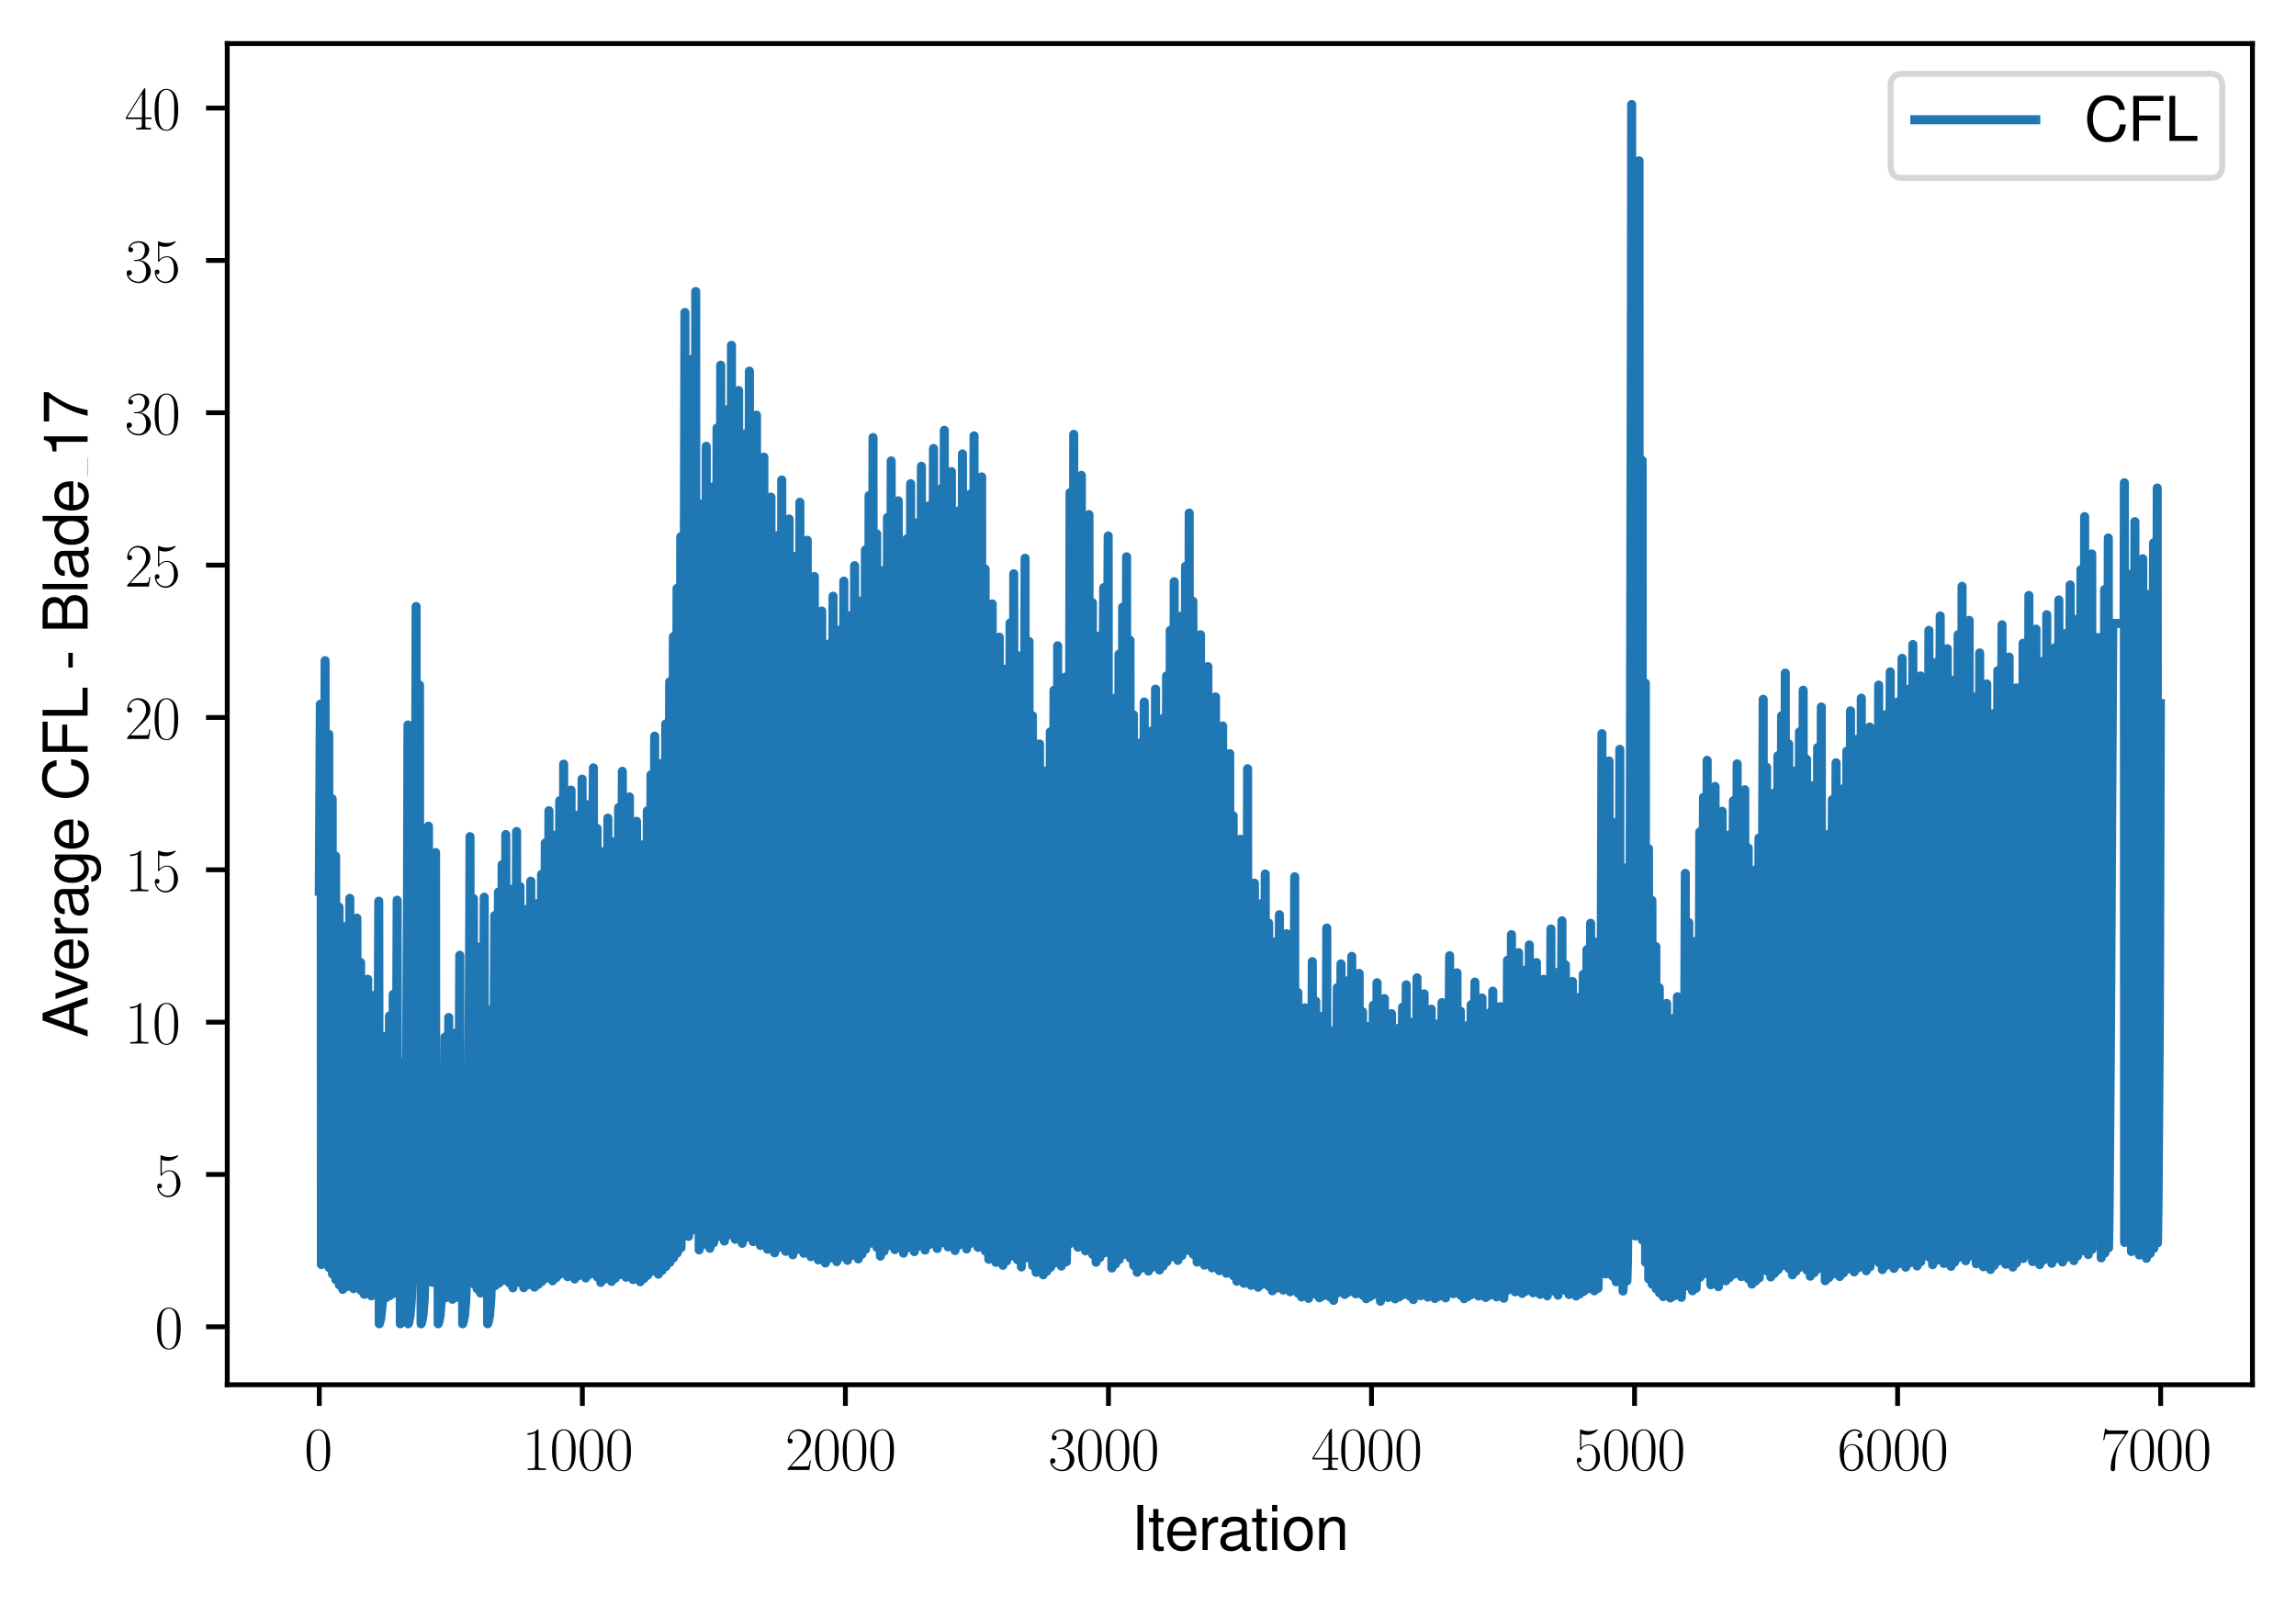 <?xml version="1.0" encoding="utf-8" standalone="no"?>
<!DOCTYPE svg PUBLIC "-//W3C//DTD SVG 1.1//EN"
  "http://www.w3.org/Graphics/SVG/1.1/DTD/svg11.dtd">
<svg xmlns:xlink="http://www.w3.org/1999/xlink" width="379.567pt" height="265.601pt" viewBox="0 0 379.567 265.601" xmlns="http://www.w3.org/2000/svg" version="1.1">
 <defs>
  <style type="text/css">*{stroke-linejoin: round; stroke-linecap: butt}</style>
 </defs>
 <g id="figure_1">
  <g id="patch_1">
   <path d="M 0 265.601 
L 379.567 265.601 
L 379.567 0 
L 0 0 
z
" style="fill: #ffffff"/>
  </g>
  <g id="axes_1">
   <g id="patch_2">
    <path d="M 37.567 228.96 
L 372.367 228.96 
L 372.367 7.2 
L 37.567 7.2 
z
" style="fill: #ffffff"/>
   </g>
   <g id="matplotlib.axis_1">
    <g id="xtick_1">
     <g id="line2d_1">
      <defs>
       <path id="m32f081d968" d="M 0 0 
L 0 3.5 
" style="stroke: #000000; stroke-width: 0.8"/>
      </defs>
      <g>
       <use xlink:href="#m32f081d968" x="52.786" y="228.96" style="stroke: #000000; stroke-width: 0.8"/>
      </g>
     </g>
     <g id="text_1">
      <!-- $\mathdefault{0}$ -->
      <g transform="translate(50.295 243.058) scale(0.1 -0.1)">
       <defs>
        <path id="CMR17-30" d="M 2688 2038 
C 2688 2430 2682 3099 2413 3613 
C 2176 4063 1798 4224 1466 4224 
C 1158 4224 768 4082 525 3620 
C 269 3137 243 2539 243 2038 
C 243 1671 250 1112 448 623 
C 723 -39 1216 -128 1466 -128 
C 1760 -128 2208 -7 2470 604 
C 2662 1048 2688 1568 2688 2038 
z
M 1466 -26 
C 1056 -26 813 328 723 816 
C 653 1196 653 1749 653 2109 
C 653 2604 653 3015 736 3407 
C 858 3954 1216 4121 1466 4121 
C 1728 4121 2067 3947 2189 3420 
C 2272 3054 2278 2623 2278 2109 
C 2278 1691 2278 1176 2202 797 
C 2067 96 1690 -26 1466 -26 
z
" transform="scale(0.016)"/>
       </defs>
       <use xlink:href="#CMR17-30" transform="scale(0.996)"/>
      </g>
     </g>
    </g>
    <g id="xtick_2">
     <g id="line2d_2">
      <g>
       <use xlink:href="#m32f081d968" x="96.272" y="228.96" style="stroke: #000000; stroke-width: 0.8"/>
      </g>
     </g>
     <g id="text_2">
      <!-- $\mathdefault{1000}$ -->
      <g transform="translate(86.31 243.058) scale(0.1 -0.1)">
       <defs>
        <path id="CMR17-31" d="M 1702 4083 
C 1702 4217 1696 4224 1606 4224 
C 1357 3927 979 3833 621 3820 
C 602 3820 570 3820 563 3808 
C 557 3795 557 3782 557 3648 
C 755 3648 1088 3686 1344 3839 
L 1344 467 
C 1344 243 1331 166 781 166 
L 589 166 
L 589 0 
C 896 6 1216 12 1523 12 
C 1830 12 2150 6 2458 0 
L 2458 166 
L 2266 166 
C 1715 166 1702 236 1702 467 
L 1702 4083 
z
" transform="scale(0.016)"/>
       </defs>
       <use xlink:href="#CMR17-31" transform="scale(0.996)"/>
       <use xlink:href="#CMR17-30" transform="translate(45.69 0) scale(0.996)"/>
       <use xlink:href="#CMR17-30" transform="translate(91.381 0) scale(0.996)"/>
       <use xlink:href="#CMR17-30" transform="translate(137.071 0) scale(0.996)"/>
      </g>
     </g>
    </g>
    <g id="xtick_3">
     <g id="line2d_3">
      <g>
       <use xlink:href="#m32f081d968" x="139.759" y="228.96" style="stroke: #000000; stroke-width: 0.8"/>
      </g>
     </g>
     <g id="text_3">
      <!-- $\mathdefault{2000}$ -->
      <g transform="translate(129.796 243.058) scale(0.1 -0.1)">
       <defs>
        <path id="CMR17-32" d="M 2669 990 
L 2554 990 
C 2490 537 2438 460 2413 422 
C 2381 371 1920 371 1830 371 
L 602 371 
C 832 620 1280 1073 1824 1596 
C 2214 1966 2669 2400 2669 3033 
C 2669 3788 2067 4224 1395 4224 
C 691 4224 262 3603 262 3027 
C 262 2777 448 2745 525 2745 
C 589 2745 781 2783 781 3007 
C 781 3206 614 3264 525 3264 
C 486 3264 448 3257 422 3244 
C 544 3788 915 4057 1306 4057 
C 1862 4057 2227 3616 2227 3033 
C 2227 2477 1901 1998 1536 1583 
L 262 147 
L 262 0 
L 2515 0 
L 2669 990 
z
" transform="scale(0.016)"/>
       </defs>
       <use xlink:href="#CMR17-32" transform="scale(0.996)"/>
       <use xlink:href="#CMR17-30" transform="translate(45.69 0) scale(0.996)"/>
       <use xlink:href="#CMR17-30" transform="translate(91.381 0) scale(0.996)"/>
       <use xlink:href="#CMR17-30" transform="translate(137.071 0) scale(0.996)"/>
      </g>
     </g>
    </g>
    <g id="xtick_4">
     <g id="line2d_4">
      <g>
       <use xlink:href="#m32f081d968" x="183.246" y="228.96" style="stroke: #000000; stroke-width: 0.8"/>
      </g>
     </g>
     <g id="text_4">
      <!-- $\mathdefault{3000}$ -->
      <g transform="translate(173.283 243.058) scale(0.1 -0.1)">
       <defs>
        <path id="CMR17-33" d="M 1414 2176 
C 1984 2176 2234 1673 2234 1094 
C 2234 322 1824 25 1453 25 
C 1114 25 563 193 390 691 
C 422 678 454 678 486 678 
C 640 678 755 780 755 947 
C 755 1132 614 1216 486 1216 
C 378 1216 211 1164 211 927 
C 211 335 787 -128 1466 -128 
C 2176 -128 2720 432 2720 1087 
C 2720 1718 2208 2176 1600 2246 
C 2086 2347 2554 2776 2554 3353 
C 2554 3856 2048 4224 1472 4224 
C 890 4224 378 3862 378 3347 
C 378 3123 544 3084 627 3084 
C 762 3084 877 3167 877 3334 
C 877 3500 762 3584 627 3584 
C 602 3584 570 3584 544 3571 
C 730 3999 1235 4076 1459 4076 
C 1683 4076 2106 3966 2106 3347 
C 2106 3167 2080 2851 1862 2574 
C 1670 2329 1453 2316 1242 2297 
C 1210 2297 1062 2284 1037 2284 
C 992 2278 966 2272 966 2227 
C 966 2182 973 2176 1101 2176 
L 1414 2176 
z
" transform="scale(0.016)"/>
       </defs>
       <use xlink:href="#CMR17-33" transform="scale(0.996)"/>
       <use xlink:href="#CMR17-30" transform="translate(45.69 0) scale(0.996)"/>
       <use xlink:href="#CMR17-30" transform="translate(91.381 0) scale(0.996)"/>
       <use xlink:href="#CMR17-30" transform="translate(137.071 0) scale(0.996)"/>
      </g>
     </g>
    </g>
    <g id="xtick_5">
     <g id="line2d_5">
      <g>
       <use xlink:href="#m32f081d968" x="226.732" y="228.96" style="stroke: #000000; stroke-width: 0.8"/>
      </g>
     </g>
     <g id="text_5">
      <!-- $\mathdefault{4000}$ -->
      <g transform="translate(216.77 243.058) scale(0.1 -0.1)">
       <defs>
        <path id="CMR17-34" d="M 2150 4147 
C 2150 4281 2144 4288 2029 4288 
L 128 1254 
L 128 1088 
L 1779 1088 
L 1779 460 
C 1779 230 1766 166 1318 166 
L 1197 166 
L 1197 0 
C 1402 12 1747 12 1965 12 
C 2182 12 2528 12 2733 0 
L 2733 166 
L 2611 166 
C 2163 166 2150 230 2150 460 
L 2150 1088 
L 2803 1088 
L 2803 1254 
L 2150 1254 
L 2150 4147 
z
M 1798 3723 
L 1798 1254 
L 256 1254 
L 1798 3723 
z
" transform="scale(0.016)"/>
       </defs>
       <use xlink:href="#CMR17-34" transform="scale(0.996)"/>
       <use xlink:href="#CMR17-30" transform="translate(45.69 0) scale(0.996)"/>
       <use xlink:href="#CMR17-30" transform="translate(91.381 0) scale(0.996)"/>
       <use xlink:href="#CMR17-30" transform="translate(137.071 0) scale(0.996)"/>
      </g>
     </g>
    </g>
    <g id="xtick_6">
     <g id="line2d_6">
      <g>
       <use xlink:href="#m32f081d968" x="270.219" y="228.96" style="stroke: #000000; stroke-width: 0.8"/>
      </g>
     </g>
     <g id="text_6">
      <!-- $\mathdefault{5000}$ -->
      <g transform="translate(260.257 243.058) scale(0.1 -0.1)">
       <defs>
        <path id="CMR17-35" d="M 730 3750 
C 794 3724 1056 3641 1325 3641 
C 1920 3641 2246 3961 2432 4140 
C 2432 4191 2432 4224 2394 4224 
C 2387 4224 2374 4224 2323 4198 
C 2099 4102 1837 4032 1517 4032 
C 1325 4032 1037 4055 723 4191 
C 653 4224 640 4224 634 4224 
C 602 4224 595 4217 595 4090 
L 595 2231 
C 595 2113 595 2080 659 2080 
C 691 2080 704 2093 736 2139 
C 941 2435 1222 2560 1542 2560 
C 1766 2560 2246 2415 2246 1293 
C 2246 1087 2246 716 2054 422 
C 1894 159 1645 25 1370 25 
C 947 25 518 319 403 812 
C 429 806 480 793 506 793 
C 589 793 749 838 749 1036 
C 749 1209 627 1280 506 1280 
C 358 1280 262 1190 262 1011 
C 262 454 704 -128 1382 -128 
C 2042 -128 2669 441 2669 1267 
C 2669 2054 2170 2662 1549 2662 
C 1222 2662 947 2540 730 2304 
L 730 3750 
z
" transform="scale(0.016)"/>
       </defs>
       <use xlink:href="#CMR17-35" transform="scale(0.996)"/>
       <use xlink:href="#CMR17-30" transform="translate(45.69 0) scale(0.996)"/>
       <use xlink:href="#CMR17-30" transform="translate(91.381 0) scale(0.996)"/>
       <use xlink:href="#CMR17-30" transform="translate(137.071 0) scale(0.996)"/>
      </g>
     </g>
    </g>
    <g id="xtick_7">
     <g id="line2d_7">
      <g>
       <use xlink:href="#m32f081d968" x="313.706" y="228.96" style="stroke: #000000; stroke-width: 0.8"/>
      </g>
     </g>
     <g id="text_7">
      <!-- $\mathdefault{6000}$ -->
      <g transform="translate(303.743 243.058) scale(0.1 -0.1)">
       <defs>
        <path id="CMR17-36" d="M 678 2198 
C 678 3712 1395 4076 1811 4076 
C 1946 4076 2272 4049 2400 3782 
C 2298 3782 2106 3782 2106 3558 
C 2106 3385 2246 3328 2336 3328 
C 2394 3328 2566 3353 2566 3571 
C 2566 3987 2246 4224 1805 4224 
C 1043 4224 243 3411 243 2011 
C 243 257 966 -128 1478 -128 
C 2099 -128 2688 431 2688 1295 
C 2688 2101 2170 2688 1517 2688 
C 1126 2688 838 2430 678 1979 
L 678 2198 
z
M 1478 25 
C 691 25 691 1212 691 1450 
C 691 1914 909 2585 1504 2585 
C 1613 2585 1926 2585 2138 2140 
C 2253 1889 2253 1624 2253 1302 
C 2253 954 2253 696 2118 438 
C 1978 173 1773 25 1478 25 
z
" transform="scale(0.016)"/>
       </defs>
       <use xlink:href="#CMR17-36" transform="scale(0.996)"/>
       <use xlink:href="#CMR17-30" transform="translate(45.69 0) scale(0.996)"/>
       <use xlink:href="#CMR17-30" transform="translate(91.381 0) scale(0.996)"/>
       <use xlink:href="#CMR17-30" transform="translate(137.071 0) scale(0.996)"/>
      </g>
     </g>
    </g>
    <g id="xtick_8">
     <g id="line2d_8">
      <g>
       <use xlink:href="#m32f081d968" x="357.193" y="228.96" style="stroke: #000000; stroke-width: 0.8"/>
      </g>
     </g>
     <g id="text_8">
      <!-- $\mathdefault{7000}$ -->
      <g transform="translate(347.23 243.058) scale(0.1 -0.1)">
       <defs>
        <path id="CMR17-37" d="M 2886 3955 
L 2886 4096 
L 1382 4096 
C 634 4096 621 4166 595 4288 
L 480 4288 
L 294 3104 
L 410 3104 
C 429 3226 474 3552 550 3673 
C 589 3724 1062 3724 1171 3724 
L 2579 3724 
L 1869 2670 
C 1395 1961 1069 1003 1069 166 
C 1069 89 1069 -128 1299 -128 
C 1530 -128 1530 89 1530 172 
L 1530 466 
C 1530 1514 1709 2204 2003 2644 
L 2886 3955 
z
" transform="scale(0.016)"/>
       </defs>
       <use xlink:href="#CMR17-37" transform="scale(0.996)"/>
       <use xlink:href="#CMR17-30" transform="translate(45.69 0) scale(0.996)"/>
       <use xlink:href="#CMR17-30" transform="translate(91.381 0) scale(0.996)"/>
       <use xlink:href="#CMR17-30" transform="translate(137.071 0) scale(0.996)"/>
      </g>
     </g>
    </g>
    <g id="text_9">
     <!-- Iteration -->
     <g transform="translate(187.02 256.279) scale(0.1 -0.1)">
      <defs>
       <path id="NimbusSanL-Regu-49" d="M 1242 4672 
L 640 4672 
L 640 0 
L 1242 0 
L 1242 4672 
z
" transform="scale(0.016)"/>
       <path id="NimbusSanL-Regu-74" d="M 1626 3328 
L 1075 3328 
L 1075 4249 
L 544 4249 
L 544 3328 
L 90 3328 
L 90 2892 
L 544 2892 
L 544 402 
C 544 64 774 -128 1190 -128 
C 1318 -128 1446 -116 1626 -84 
L 1626 364 
C 1555 345 1472 339 1370 339 
C 1139 339 1075 402 1075 634 
L 1075 2892 
L 1626 2892 
L 1626 3328 
z
" transform="scale(0.016)"/>
       <path id="NimbusSanL-Regu-65" d="M 3283 1484 
C 3283 1998 3245 2311 3149 2565 
C 2931 3123 2419 3456 1792 3456 
C 858 3456 256 2734 256 1619 
C 256 545 838 -128 1779 -128 
C 2547 -128 3078 307 3213 1018 
L 2675 1018 
C 2528 588 2227 364 1798 364 
C 1459 364 1171 514 992 787 
C 864 974 819 1161 813 1484 
L 3283 1484 
z
M 826 1920 
C 870 2552 1248 2963 1786 2963 
C 2310 2963 2714 2519 2714 1959 
C 2714 1946 2714 1933 2707 1920 
L 826 1920 
z
" transform="scale(0.016)"/>
       <path id="NimbusSanL-Regu-72" d="M 442 3328 
L 442 0 
L 979 0 
L 979 1727 
C 979 2203 1101 2514 1357 2698 
C 1523 2819 1683 2857 2054 2863 
L 2054 3404 
C 1965 3449 1920 3456 1850 3456 
C 1504 3456 1242 3251 934 2750 
L 934 3328 
L 442 3328 
z
" transform="scale(0.016)"/>
       <path id="NimbusSanL-Regu-61" d="M 3424 332 
C 3366 320 3341 320 3309 320 
C 3123 320 3021 415 3021 581 
L 3021 2542 
C 3021 3135 2586 3456 1760 3456 
C 1274 3456 870 3315 646 3065 
C 493 2893 429 2702 416 2370 
L 954 2370 
C 998 2778 1242 2963 1741 2963 
C 2221 2963 2490 2784 2490 2466 
L 2490 2326 
C 2490 2103 2355 2007 1933 1956 
C 1178 1861 1062 1835 858 1753 
C 467 1593 269 1294 269 861 
C 269 256 691 -128 1370 -128 
C 1792 -128 2131 19 2509 364 
C 2547 25 2714 -128 3059 -128 
C 3168 -128 3251 -116 3424 -71 
L 3424 332 
z
M 2490 1071 
C 2490 893 2438 785 2278 638 
C 2061 441 1798 339 1485 339 
C 1069 339 826 536 826 874 
C 826 1224 1062 1402 1632 1485 
C 2195 1562 2310 1587 2490 1670 
L 2490 1071 
z
" transform="scale(0.016)"/>
       <path id="NimbusSanL-Regu-69" d="M 960 3358 
L 429 3358 
L 429 0 
L 960 0 
L 960 3358 
z
M 960 4672 
L 422 4672 
L 422 3999 
L 960 3999 
L 960 4672 
z
" transform="scale(0.016)"/>
       <path id="NimbusSanL-Regu-6f" d="M 1741 3456 
C 800 3456 230 2784 230 1663 
C 230 543 794 -128 1747 -128 
C 2688 -128 3264 543 3264 1638 
C 3264 2791 2707 3456 1741 3456 
z
M 1747 2963 
C 2349 2963 2707 2472 2707 1644 
C 2707 861 2336 364 1747 364 
C 1152 364 787 855 787 1663 
C 787 2466 1152 2963 1747 2963 
z
" transform="scale(0.016)"/>
       <path id="NimbusSanL-Regu-6e" d="M 448 3328 
L 448 0 
L 986 0 
L 986 1835 
C 986 2539 1344 2988 1894 2988 
C 2317 2988 2586 2732 2586 2328 
L 2586 0 
L 3117 0 
L 3117 2539 
C 3117 3097 2701 3456 2054 3456 
C 1555 3456 1235 3263 941 2796 
L 941 3328 
L 448 3328 
z
" transform="scale(0.016)"/>
      </defs>
      <use xlink:href="#NimbusSanL-Regu-49" transform="scale(0.996)"/>
      <use xlink:href="#NimbusSanL-Regu-74" transform="translate(27.695 0) scale(0.996)"/>
      <use xlink:href="#NimbusSanL-Regu-65" transform="translate(55.39 0) scale(0.996)"/>
      <use xlink:href="#NimbusSanL-Regu-72" transform="translate(110.782 0) scale(0.996)"/>
      <use xlink:href="#NimbusSanL-Regu-61" transform="translate(142.961 0) scale(0.996)"/>
      <use xlink:href="#NimbusSanL-Regu-74" transform="translate(198.353 0) scale(0.996)"/>
      <use xlink:href="#NimbusSanL-Regu-69" transform="translate(226.048 0) scale(0.996)"/>
      <use xlink:href="#NimbusSanL-Regu-6f" transform="translate(248.165 0) scale(0.996)"/>
      <use xlink:href="#NimbusSanL-Regu-6e" transform="translate(303.556 0) scale(0.996)"/>
     </g>
    </g>
   </g>
   <g id="matplotlib.axis_2">
    <g id="ytick_1">
     <g id="line2d_9">
      <defs>
       <path id="m5d39086523" d="M 0 0 
L -3.5 0 
" style="stroke: #000000; stroke-width: 0.8"/>
      </defs>
      <g>
       <use xlink:href="#m5d39086523" x="37.567" y="219.384" style="stroke: #000000; stroke-width: 0.8"/>
      </g>
     </g>
     <g id="text_10">
      <!-- $\mathdefault{0}$ -->
      <g transform="translate(25.586 222.933) scale(0.1 -0.1)">
       <use xlink:href="#CMR17-30" transform="scale(0.996)"/>
      </g>
     </g>
    </g>
    <g id="ytick_2">
     <g id="line2d_10">
      <g>
       <use xlink:href="#m5d39086523" x="37.567" y="194.195" style="stroke: #000000; stroke-width: 0.8"/>
      </g>
     </g>
     <g id="text_11">
      <!-- $\mathdefault{5}$ -->
      <g transform="translate(25.586 197.744) scale(0.1 -0.1)">
       <use xlink:href="#CMR17-35" transform="scale(0.996)"/>
      </g>
     </g>
    </g>
    <g id="ytick_3">
     <g id="line2d_11">
      <g>
       <use xlink:href="#m5d39086523" x="37.567" y="169.006" style="stroke: #000000; stroke-width: 0.8"/>
      </g>
     </g>
     <g id="text_12">
      <!-- $\mathdefault{10}$ -->
      <g transform="translate(20.605 172.555) scale(0.1 -0.1)">
       <use xlink:href="#CMR17-31" transform="scale(0.996)"/>
       <use xlink:href="#CMR17-30" transform="translate(45.69 0) scale(0.996)"/>
      </g>
     </g>
    </g>
    <g id="ytick_4">
     <g id="line2d_12">
      <g>
       <use xlink:href="#m5d39086523" x="37.567" y="143.818" style="stroke: #000000; stroke-width: 0.8"/>
      </g>
     </g>
     <g id="text_13">
      <!-- $\mathdefault{15}$ -->
      <g transform="translate(20.605 147.367) scale(0.1 -0.1)">
       <use xlink:href="#CMR17-31" transform="scale(0.996)"/>
       <use xlink:href="#CMR17-35" transform="translate(45.69 0) scale(0.996)"/>
      </g>
     </g>
    </g>
    <g id="ytick_5">
     <g id="line2d_13">
      <g>
       <use xlink:href="#m5d39086523" x="37.567" y="118.629" style="stroke: #000000; stroke-width: 0.8"/>
      </g>
     </g>
     <g id="text_14">
      <!-- $\mathdefault{20}$ -->
      <g transform="translate(20.605 122.178) scale(0.1 -0.1)">
       <use xlink:href="#CMR17-32" transform="scale(0.996)"/>
       <use xlink:href="#CMR17-30" transform="translate(45.69 0) scale(0.996)"/>
      </g>
     </g>
    </g>
    <g id="ytick_6">
     <g id="line2d_14">
      <g>
       <use xlink:href="#m5d39086523" x="37.567" y="93.44" style="stroke: #000000; stroke-width: 0.8"/>
      </g>
     </g>
     <g id="text_15">
      <!-- $\mathdefault{25}$ -->
      <g transform="translate(20.605 96.989) scale(0.1 -0.1)">
       <use xlink:href="#CMR17-32" transform="scale(0.996)"/>
       <use xlink:href="#CMR17-35" transform="translate(45.69 0) scale(0.996)"/>
      </g>
     </g>
    </g>
    <g id="ytick_7">
     <g id="line2d_15">
      <g>
       <use xlink:href="#m5d39086523" x="37.567" y="68.251" style="stroke: #000000; stroke-width: 0.8"/>
      </g>
     </g>
     <g id="text_16">
      <!-- $\mathdefault{30}$ -->
      <g transform="translate(20.605 71.801) scale(0.1 -0.1)">
       <use xlink:href="#CMR17-33" transform="scale(0.996)"/>
       <use xlink:href="#CMR17-30" transform="translate(45.69 0) scale(0.996)"/>
      </g>
     </g>
    </g>
    <g id="ytick_8">
     <g id="line2d_16">
      <g>
       <use xlink:href="#m5d39086523" x="37.567" y="43.063" style="stroke: #000000; stroke-width: 0.8"/>
      </g>
     </g>
     <g id="text_17">
      <!-- $\mathdefault{35}$ -->
      <g transform="translate(20.605 46.612) scale(0.1 -0.1)">
       <use xlink:href="#CMR17-33" transform="scale(0.996)"/>
       <use xlink:href="#CMR17-35" transform="translate(45.69 0) scale(0.996)"/>
      </g>
     </g>
    </g>
    <g id="ytick_9">
     <g id="line2d_17">
      <g>
       <use xlink:href="#m5d39086523" x="37.567" y="17.874" style="stroke: #000000; stroke-width: 0.8"/>
      </g>
     </g>
     <g id="text_18">
      <!-- $\mathdefault{40}$ -->
      <g transform="translate(20.605 21.423) scale(0.1 -0.1)">
       <use xlink:href="#CMR17-34" transform="scale(0.996)"/>
       <use xlink:href="#CMR17-30" transform="translate(45.69 0) scale(0.996)"/>
      </g>
     </g>
    </g>
    <g id="text_19">
     <!-- Average CFL - Blade_17 -->
     <g transform="translate(14.483 171.549) rotate(-90) scale(0.1 -0.1)">
      <defs>
       <path id="NimbusSanL-Regu-41" d="M 3034 1408 
L 3514 0 
L 4179 0 
L 2541 4672 
L 1773 4672 
L 109 0 
L 742 0 
L 1235 1408 
L 3034 1408 
z
M 2867 1907 
L 1382 1907 
L 2150 4032 
L 2867 1907 
z
" transform="scale(0.016)"/>
       <path id="NimbusSanL-Regu-76" d="M 1824 0 
L 3110 3328 
L 2509 3328 
L 1562 629 
L 666 3328 
L 64 3328 
L 1242 0 
L 1824 0 
z
" transform="scale(0.016)"/>
       <path id="NimbusSanL-Regu-67" d="M 2637 3359 
L 2637 2873 
C 2368 3270 2042 3456 1613 3456 
C 762 3456 186 2714 186 1632 
C 186 1084 333 638 608 320 
C 858 38 1216 -128 1568 -128 
C 1990 -128 2285 51 2586 473 
L 2586 300 
C 2586 -155 2528 -441 2394 -634 
C 2253 -841 1978 -960 1651 -960 
C 1408 -960 1190 -894 1043 -774 
C 922 -674 870 -581 838 -375 
L 294 -375 
C 352 -1031 845 -1408 1632 -1408 
C 2131 -1408 2560 -1248 2778 -980 
C 3034 -661 3130 -222 3130 568 
L 3130 3359 
L 2637 3359 
z
M 1670 2963 
C 2246 2963 2586 2479 2586 1644 
C 2586 848 2240 364 1677 364 
C 1094 364 742 855 742 1663 
C 742 2466 1101 2963 1670 2963 
z
" transform="scale(0.016)"/>
       <path id="NimbusSanL-Regu-43" d="M 4237 3219 
C 4051 4236 3462 4736 2438 4736 
C 1811 4736 1306 4537 960 4154 
C 538 3696 307 3035 307 2284 
C 307 1522 544 867 986 415 
C 1344 44 1805 -128 2413 -128 
C 3552 -128 4192 485 4333 1712 
L 3718 1712 
C 3667 1394 3603 1178 3507 994 
C 3315 612 2918 396 2419 396 
C 1491 396 902 1134 902 2291 
C 902 3480 1466 4211 2368 4211 
C 2746 4211 3098 4096 3290 3918 
C 3462 3759 3558 3562 3629 3219 
L 4237 3219 
z
" transform="scale(0.016)"/>
       <path id="NimbusSanL-Regu-46" d="M 1171 2112 
L 3398 2112 
L 3398 2636 
L 1171 2636 
L 1171 4147 
L 3706 4147 
L 3706 4672 
L 576 4672 
L 576 0 
L 1171 0 
L 1171 2112 
z
" transform="scale(0.016)"/>
       <path id="NimbusSanL-Regu-4c" d="M 1107 4672 
L 512 4672 
L 512 0 
L 3411 0 
L 3411 524 
L 1107 524 
L 1107 4672 
z
" transform="scale(0.016)"/>
       <path id="NimbusSanL-Regu-2d" d="M 1818 1996 
L 294 1996 
L 294 1536 
L 1818 1536 
L 1818 1996 
z
" transform="scale(0.016)"/>
       <path id="NimbusSanL-Regu-42" d="M 506 0 
L 2611 0 
C 3053 0 3379 121 3629 390 
C 3859 632 3987 961 3987 1321 
C 3987 1878 3731 2214 3136 2444 
C 3558 2643 3782 2994 3782 3476 
C 3782 3821 3654 4127 3411 4345 
C 3168 4569 2848 4672 2400 4672 
L 506 4672 
L 506 0 
z
M 1101 2636 
L 1101 4147 
L 2253 4147 
C 2586 4147 2771 4101 2931 3977 
C 3098 3847 3187 3652 3187 3391 
C 3187 3138 3098 2936 2931 2806 
C 2771 2682 2586 2636 2253 2636 
L 1101 2636 
z
M 1101 524 
L 1101 2112 
L 2554 2112 
C 2842 2112 3034 2042 3174 1890 
C 3315 1745 3392 1542 3392 1315 
C 3392 1093 3315 891 3174 746 
C 3034 594 2842 524 2554 524 
L 1101 524 
z
" transform="scale(0.016)"/>
       <path id="NimbusSanL-Regu-6c" d="M 973 4672 
L 435 4672 
L 435 0 
L 973 0 
L 973 4672 
z
" transform="scale(0.016)"/>
       <path id="NimbusSanL-Regu-64" d="M 3168 4672 
L 2637 4672 
L 2637 2937 
C 2413 3276 2054 3456 1606 3456 
C 736 3456 166 2759 166 1695 
C 166 568 723 -128 1626 -128 
C 2086 -128 2406 44 2694 460 
L 2694 19 
L 3168 19 
L 3168 4672 
z
M 1696 2956 
C 2272 2956 2637 2447 2637 1651 
C 2637 880 2266 371 1702 371 
C 1114 371 723 887 723 1663 
C 723 2440 1114 2956 1696 2956 
z
" transform="scale(0.016)"/>
       <path id="NimbusSanL-Regu-31" d="M 1658 3232 
L 1658 0 
L 2221 0 
L 2221 4537 
L 1850 4537 
C 1651 3840 1523 3744 653 3635 
L 653 3232 
L 1658 3232 
z
" transform="scale(0.016)"/>
       <path id="NimbusSanL-Regu-37" d="M 3328 4544 
L 294 4544 
L 294 3987 
L 2746 3987 
C 1664 2442 1222 1493 883 0 
L 1485 0 
C 1734 1454 2304 2704 3328 4070 
L 3328 4544 
z
" transform="scale(0.016)"/>
      </defs>
      <use xlink:href="#NimbusSanL-Regu-41" transform="scale(0.996)"/>
      <use xlink:href="#NimbusSanL-Regu-76" transform="translate(62.466 0) scale(0.996)"/>
      <use xlink:href="#NimbusSanL-Regu-65" transform="translate(109.788 0) scale(0.996)"/>
      <use xlink:href="#NimbusSanL-Regu-72" transform="translate(165.18 0) scale(0.996)"/>
      <use xlink:href="#NimbusSanL-Regu-61" transform="translate(197.359 0) scale(0.996)"/>
      <use xlink:href="#NimbusSanL-Regu-67" transform="translate(252.751 0) scale(0.996)"/>
      <use xlink:href="#NimbusSanL-Regu-65" transform="translate(308.143 0) scale(0.996)"/>
      <use xlink:href="#NimbusSanL-Regu-43" transform="translate(391.229 0) scale(0.996)"/>
      <use xlink:href="#NimbusSanL-Regu-46" transform="translate(463.159 0) scale(0.996)"/>
      <use xlink:href="#NimbusSanL-Regu-4c" transform="translate(524.031 0) scale(0.996)"/>
      <use xlink:href="#NimbusSanL-Regu-2d" transform="translate(607.118 0) scale(0.996)"/>
      <use xlink:href="#NimbusSanL-Regu-42" transform="translate(667.988 0) scale(0.996)"/>
      <use xlink:href="#NimbusSanL-Regu-6c" transform="translate(734.438 0) scale(0.996)"/>
      <use xlink:href="#NimbusSanL-Regu-61" transform="translate(756.555 0) scale(0.996)"/>
      <use xlink:href="#NimbusSanL-Regu-64" transform="translate(811.947 0) scale(0.996)"/>
      <use xlink:href="#NimbusSanL-Regu-65" transform="translate(867.339 0) scale(0.996)"/>
      <use xlink:href="#NimbusSanL-Regu-31" transform="translate(958.596 0) scale(0.996)"/>
      <use xlink:href="#NimbusSanL-Regu-37" transform="translate(1013.987 0) scale(0.996)"/>
      <path d="M 928.708 0 
L 958.596 0 
L 958.596 0.399 
L 928.708 0.399 
L 928.708 0 
z
"/>
     </g>
    </g>
   </g>
   <g id="line2d_18">
    <path d="M 52.786 147.343 
L 52.959 116.432 
L 53.09 116.432 
L 53.133 209.089 
L 53.22 204.559 
L 53.438 182.494 
L 53.699 127.591 
L 53.742 109.238 
L 53.786 208.369 
L 53.873 203.523 
L 54.09 179.916 
L 54.351 121.391 
L 54.395 209.584 
L 54.482 205.273 
L 54.699 184.271 
L 54.916 132.071 
L 54.96 210.653 
L 55.047 206.811 
L 55.264 188.098 
L 55.482 141.543 
L 55.525 211.6 
L 55.612 208.175 
L 55.83 191.492 
L 56.047 149.98 
L 56.091 212.443 
L 56.177 209.39 
L 56.395 194.515 
L 56.612 157.503 
L 56.656 213.196 
L 56.743 210.473 
L 56.96 197.211 
L 57.178 164.21 
L 57.221 153.175 
L 57.265 212.763 
L 57.352 209.85 
L 57.569 195.66 
L 57.786 160.351 
L 57.83 148.545 
L 57.873 212.3 
L 57.96 209.183 
L 58.178 194.001 
L 58.395 156.223 
L 58.439 213.068 
L 58.526 210.289 
L 58.743 196.752 
L 58.961 163.069 
L 59.004 151.806 
L 59.048 212.626 
L 59.135 209.653 
L 59.352 195.17 
L 59.613 159.131 
L 59.656 213.358 
L 59.743 210.707 
L 59.961 197.794 
L 60.178 165.662 
L 60.222 214.012 
L 60.309 211.648 
L 60.526 200.134 
L 60.744 171.485 
L 60.787 161.905 
L 60.831 213.636 
L 60.918 211.107 
L 61.135 198.788 
L 61.352 168.135 
L 61.396 214.259 
L 61.483 212.004 
L 61.7 201.02 
L 61.918 173.69 
L 61.961 164.554 
L 62.005 213.901 
L 62.092 211.488 
L 62.309 199.737 
L 62.527 170.503 
L 62.614 149.006 
L 62.701 218.88 
L 62.744 218.779 
L 62.961 217.88 
L 63.179 215.641 
L 63.396 210.07 
L 63.614 196.208 
L 63.788 171.335 
L 63.831 214.579 
L 63.918 212.465 
L 64.136 202.167 
L 64.353 176.548 
L 64.396 167.986 
L 64.44 214.244 
L 64.527 211.983 
L 64.744 200.967 
L 64.962 173.57 
L 65.005 164.418 
L 65.049 213.887 
L 65.136 211.469 
L 65.353 199.689 
L 65.571 170.382 
L 65.658 148.846 
L 65.701 212.33 
L 65.788 209.226 
L 66.005 194.109 
L 66.136 175.716 
L 66.179 218.88 
L 66.266 218.658 
L 66.484 217.579 
L 66.701 214.892 
L 66.919 208.208 
L 67.136 191.581 
L 67.354 150.245 
L 67.441 119.868 
L 67.484 218.88 
L 67.571 218.658 
L 67.788 217.579 
L 68.006 214.892 
L 68.223 208.208 
L 68.441 191.584 
L 68.658 150.256 
L 68.789 100.278 
L 68.832 207.473 
L 68.919 202.233 
L 69.137 176.707 
L 69.354 113.265 
L 69.397 208.772 
L 69.484 204.103 
L 69.571 197.379 
L 69.615 218.88 
L 69.702 218.658 
L 69.919 217.579 
L 70.137 214.892 
L 70.354 208.207 
L 70.572 191.585 
L 70.789 150.346 
L 70.833 136.6 
L 70.876 211.105 
L 70.963 207.463 
L 71.18 189.721 
L 71.398 145.784 
L 71.441 212.024 
L 71.528 208.785 
L 71.746 193.012 
L 71.963 153.923 
L 72.007 140.962 
L 72.05 211.542 
L 72.137 208.091 
L 72.355 191.284 
L 72.398 185.664 
L 72.442 218.88 
L 72.529 218.658 
L 72.746 217.579 
L 72.963 214.892 
L 73.181 208.209 
L 73.398 191.606 
L 73.572 171.463 
L 73.616 214.592 
L 73.703 212.483 
L 73.92 202.213 
L 74.138 176.709 
L 74.181 168.227 
L 74.224 214.268 
L 74.311 212.017 
L 74.529 201.053 
L 74.746 173.85 
L 74.79 214.83 
L 74.877 212.827 
L 75.094 203.068 
L 75.312 178.825 
L 75.355 170.782 
L 75.399 214.524 
L 75.486 212.385 
L 75.703 201.971 
L 75.92 176.274 
L 76.007 157.949 
L 76.051 213.24 
L 76.138 210.537 
L 76.355 197.371 
L 76.442 187.738 
L 76.486 218.88 
L 76.573 218.658 
L 76.79 217.579 
L 77.008 214.892 
L 77.225 208.207 
L 77.443 191.634 
L 77.66 151.305 
L 77.703 138.337 
L 77.747 211.279 
L 77.834 207.713 
L 78.051 190.37 
L 78.269 148.572 
L 78.312 212.303 
L 78.399 209.187 
L 78.617 194.023 
L 78.834 156.516 
L 78.878 213.097 
L 78.965 210.331 
L 79.182 196.858 
L 79.399 163.539 
L 79.443 213.799 
L 79.53 211.342 
L 79.747 199.374 
L 79.965 169.795 
L 80.052 148.347 
L 80.095 212.28 
L 80.182 209.155 
L 80.4 193.938 
L 80.574 166.914 
L 80.617 218.88 
L 80.704 218.658 
L 80.921 217.579 
L 81.139 214.892 
L 81.356 208.207 
L 81.574 191.622 
L 81.791 151.382 
L 81.835 212.584 
L 81.922 209.592 
L 82.139 195.02 
L 82.357 159.239 
L 82.4 147.495 
L 82.443 212.195 
L 82.53 209.032 
L 82.748 193.626 
L 82.965 155.483 
L 83.009 142.968 
L 83.052 211.742 
L 83.139 208.38 
L 83.357 192.003 
L 83.574 151.405 
L 83.618 137.984 
L 83.661 211.244 
L 83.748 207.662 
L 83.966 190.217 
L 84.183 146.985 
L 84.226 212.144 
L 84.313 208.958 
L 84.531 193.442 
L 84.748 154.951 
L 84.792 212.94 
L 84.879 210.105 
L 85.096 196.296 
L 85.314 162.175 
L 85.401 137.475 
L 85.444 211.193 
L 85.531 207.589 
L 85.748 190.034 
L 85.966 146.588 
L 86.009 212.104 
L 86.096 208.901 
L 86.314 193.302 
L 86.531 154.619 
L 86.575 212.907 
L 86.662 210.058 
L 86.879 196.181 
L 87.097 161.764 
L 87.14 150.324 
L 87.184 212.478 
L 87.271 209.439 
L 87.488 194.64 
L 87.705 157.913 
L 87.749 145.695 
L 87.792 212.015 
L 87.879 208.773 
L 88.097 192.981 
L 88.314 153.804 
L 88.358 212.826 
L 88.445 209.94 
L 88.662 195.885 
L 88.88 160.975 
L 88.923 149.368 
L 88.966 212.382 
L 89.053 209.302 
L 89.271 194.296 
L 89.488 156.994 
L 89.532 144.568 
L 89.575 211.902 
L 89.662 208.61 
L 89.88 192.576 
L 90.097 152.691 
L 90.141 139.38 
L 90.184 211.383 
L 90.271 207.863 
L 90.489 190.717 
L 90.706 148.161 
L 90.749 134.048 
L 90.793 210.85 
L 90.88 207.095 
L 91.097 188.807 
L 91.315 143.359 
L 91.358 211.781 
L 91.445 208.436 
L 91.663 192.143 
L 91.88 151.603 
L 91.924 138.053 
L 91.967 211.251 
L 92.054 207.672 
L 92.271 190.241 
L 92.489 146.872 
L 92.532 132.387 
L 92.576 210.684 
L 92.663 206.856 
L 92.88 188.211 
L 93.141 141.83 
L 93.185 126.34 
L 93.228 210.079 
L 93.315 205.985 
L 93.533 186.044 
L 93.794 136.426 
L 93.837 211.088 
L 93.924 207.438 
L 94.141 189.659 
L 94.359 145.418 
L 94.402 130.637 
L 94.446 210.509 
L 94.533 206.604 
L 94.75 187.584 
L 94.968 140.263 
L 95.011 211.472 
L 95.098 207.99 
L 95.316 191.033 
L 95.576 148.84 
L 95.62 134.738 
L 95.663 210.919 
L 95.75 207.195 
L 95.968 189.054 
L 96.185 143.913 
L 96.229 128.825 
L 96.272 210.328 
L 96.359 206.343 
L 96.577 186.935 
L 96.794 138.64 
L 96.838 211.309 
L 96.925 207.757 
L 97.142 190.452 
L 97.359 147.392 
L 97.403 132.999 
L 97.446 210.745 
L 97.533 206.944 
L 97.751 188.431 
L 97.968 142.362 
L 98.099 126.958 
L 98.142 210.141 
L 98.229 206.074 
L 98.447 186.266 
L 98.708 136.976 
L 98.751 211.143 
L 98.838 207.517 
L 99.055 189.856 
L 99.273 145.908 
L 99.316 212.036 
L 99.403 208.803 
L 99.621 193.056 
L 99.838 153.872 
L 99.882 140.77 
L 99.925 211.522 
L 100.012 208.063 
L 100.23 191.215 
L 100.447 149.291 
L 100.49 135.276 
L 100.534 210.973 
L 100.621 207.272 
L 100.838 189.246 
L 101.056 144.392 
L 101.099 211.885 
L 101.186 208.585 
L 101.404 192.513 
L 101.621 152.521 
L 101.665 139.148 
L 101.708 211.36 
L 101.795 207.83 
L 102.013 190.634 
L 102.23 147.845 
L 102.273 133.537 
L 102.317 210.799 
L 102.404 207.022 
L 102.621 188.623 
L 102.839 142.842 
L 102.882 127.533 
L 102.926 210.199 
L 103.013 206.157 
L 103.23 186.472 
L 103.448 137.489 
L 103.491 211.194 
L 103.578 207.591 
L 103.795 190.039 
L 104.013 146.366 
L 104.056 131.762 
L 104.1 210.622 
L 104.187 206.766 
L 104.404 187.987 
L 104.622 141.259 
L 104.665 211.571 
L 104.752 208.134 
L 104.97 191.39 
L 105.187 149.727 
L 105.231 135.796 
L 105.274 211.025 
L 105.361 207.347 
L 105.578 189.433 
L 105.796 144.856 
L 105.839 211.931 
L 105.926 208.652 
L 106.144 192.679 
L 106.361 152.934 
L 106.405 139.644 
L 106.448 211.41 
L 106.535 207.901 
L 106.753 190.812 
L 106.97 148.287 
L 107.013 134.068 
L 107.057 210.852 
L 107.144 207.098 
L 107.361 188.814 
L 107.579 143.315 
L 107.622 128.101 
L 107.666 210.256 
L 107.753 206.239 
L 107.97 186.676 
L 108.188 137.996 
L 108.231 121.718 
L 108.275 209.617 
L 108.362 205.32 
L 108.579 184.388 
L 108.796 132.304 
L 108.84 210.676 
L 108.927 206.844 
L 109.144 188.181 
L 109.362 141.742 
L 109.405 126.214 
L 109.449 210.067 
L 109.536 205.967 
L 109.753 185.999 
L 110.014 136.313 
L 110.058 119.699 
L 110.101 209.415 
L 110.188 205.029 
L 110.405 183.665 
L 110.623 130.504 
L 110.71 112.727 
L 110.753 208.718 
L 110.84 204.025 
L 111.058 181.167 
L 111.275 124.288 
L 111.319 105.269 
L 111.362 207.972 
L 111.449 202.951 
L 111.667 178.494 
L 111.884 117.638 
L 111.927 97.288 
L 111.971 207.174 
L 112.058 201.802 
L 112.275 175.635 
L 112.493 110.522 
L 112.536 88.75 
L 112.58 206.32 
L 112.667 200.573 
L 112.884 172.575 
L 113.102 102.91 
L 113.232 51.661 
L 113.276 202.611 
L 113.363 195.232 
L 113.58 159.286 
L 113.797 69.847 
L 113.841 204.43 
L 113.928 197.851 
L 114.145 165.802 
L 114.363 86.056 
L 114.406 59.391 
L 114.45 203.384 
L 114.537 196.345 
L 114.754 162.055 
L 114.972 76.732 
L 115.015 48.202 
L 115.059 202.266 
L 115.145 194.734 
L 115.363 158.046 
L 115.537 92.194 
L 115.58 206.665 
L 115.667 201.068 
L 115.885 173.809 
L 116.102 105.98 
L 116.146 83.3 
L 116.189 205.775 
L 116.276 199.788 
L 116.494 170.622 
L 116.711 98.05 
L 116.755 73.783 
L 116.798 204.824 
L 116.885 198.417 
L 117.102 167.212 
L 117.32 89.565 
L 117.363 206.402 
L 117.45 200.69 
L 117.668 172.867 
L 117.885 103.636 
L 117.929 80.488 
L 117.972 205.494 
L 118.059 199.383 
L 118.277 169.615 
L 118.494 95.543 
L 118.537 70.775 
L 118.581 204.523 
L 118.668 197.984 
L 118.885 166.135 
L 119.103 86.883 
L 119.146 60.382 
L 119.19 203.484 
L 119.277 196.488 
L 119.494 162.411 
L 119.712 77.617 
L 119.755 205.207 
L 119.842 198.969 
L 120.059 168.586 
L 120.277 92.983 
L 120.32 67.702 
L 120.364 204.216 
L 120.451 197.542 
L 120.668 165.034 
L 120.886 84.143 
L 120.929 57.095 
L 120.973 203.155 
L 121.06 196.014 
L 121.277 161.233 
L 121.495 74.686 
L 121.538 204.914 
L 121.625 198.547 
L 121.842 167.536 
L 122.06 90.369 
L 122.103 64.566 
L 122.147 203.902 
L 122.234 197.09 
L 122.451 163.91 
L 122.669 81.347 
L 122.712 205.58 
L 122.799 199.506 
L 123.017 169.923 
L 123.234 96.309 
L 123.278 71.694 
L 123.321 204.615 
L 123.408 198.116 
L 123.625 166.464 
L 123.843 87.702 
L 123.886 61.366 
L 123.93 203.582 
L 124.017 196.629 
L 124.234 162.763 
L 124.452 78.493 
L 124.495 205.295 
L 124.582 199.096 
L 124.8 168.9 
L 125.017 93.764 
L 125.06 68.64 
L 125.104 204.309 
L 125.191 197.677 
L 125.408 165.37 
L 125.669 84.98 
L 125.713 205.943 
L 125.8 200.03 
L 126.017 171.224 
L 126.235 99.548 
L 126.278 75.58 
L 126.322 205.003 
L 126.409 198.676 
L 126.626 167.856 
L 126.843 91.167 
L 126.887 206.562 
L 126.974 200.921 
L 127.191 173.441 
L 127.409 105.065 
L 127.452 82.201 
L 127.496 205.665 
L 127.583 199.629 
L 127.8 170.229 
L 128.018 97.07 
L 128.061 207.152 
L 128.148 201.771 
L 128.365 175.557 
L 128.583 110.328 
L 128.626 88.516 
L 128.67 206.297 
L 128.757 200.539 
L 128.974 172.492 
L 129.192 102.701 
L 129.235 79.365 
L 129.279 205.382 
L 129.366 199.221 
L 129.583 169.212 
L 129.844 94.541 
L 129.888 206.9 
L 129.974 201.406 
L 130.192 174.65 
L 130.409 108.073 
L 130.453 85.811 
L 130.496 206.026 
L 130.583 200.149 
L 130.801 171.522 
L 131.018 100.289 
L 131.062 207.474 
L 131.149 202.234 
L 131.366 176.71 
L 131.583 113.197 
L 131.627 91.963 
L 131.67 206.642 
L 131.757 201.035 
L 131.975 173.726 
L 132.192 105.774 
L 132.236 83.052 
L 132.279 205.751 
L 132.366 199.752 
L 132.584 170.534 
L 132.845 97.829 
L 132.888 207.228 
L 132.975 201.88 
L 133.192 175.828 
L 133.41 111.004 
L 133.453 89.328 
L 133.497 206.378 
L 133.584 200.656 
L 133.801 172.783 
L 134.019 103.425 
L 134.062 207.788 
L 134.149 202.686 
L 134.367 177.834 
L 134.584 115.994 
L 134.628 95.316 
L 134.671 206.977 
L 134.758 201.518 
L 134.975 174.928 
L 135.236 108.763 
L 135.28 208.322 
L 135.367 203.454 
L 135.584 179.747 
L 135.802 120.754 
L 135.845 101.028 
L 135.889 207.548 
L 135.976 202.34 
L 136.193 176.975 
L 136.411 113.856 
L 136.454 208.831 
L 136.541 204.188 
L 136.758 181.571 
L 136.976 125.294 
L 137.019 106.476 
L 137.063 208.093 
L 137.15 203.125 
L 137.367 178.927 
L 137.715 98.581 
L 137.759 207.303 
L 137.846 201.988 
L 138.063 176.098 
L 138.28 111.674 
L 138.324 208.613 
L 138.411 203.874 
L 138.628 180.79 
L 138.846 123.349 
L 138.889 104.142 
L 138.933 207.86 
L 139.02 202.789 
L 139.237 178.091 
L 139.455 116.633 
L 139.498 96.083 
L 139.542 207.054 
L 139.629 201.628 
L 139.846 175.203 
L 140.063 109.448 
L 140.107 208.39 
L 140.194 203.553 
L 140.411 179.992 
L 140.629 121.364 
L 140.672 101.76 
L 140.716 207.621 
L 140.803 202.446 
L 141.02 177.237 
L 141.238 114.509 
L 141.281 93.534 
L 141.325 206.799 
L 141.411 201.261 
L 141.629 174.289 
L 141.846 107.175 
L 141.89 208.163 
L 141.977 203.226 
L 142.194 179.177 
L 142.412 119.337 
L 142.455 99.328 
L 142.499 207.378 
L 142.586 202.096 
L 142.803 176.366 
L 143.02 112.341 
L 143.064 90.932 
L 143.107 206.539 
L 143.194 200.887 
L 143.412 173.357 
L 143.629 104.855 
L 143.673 81.949 
L 143.716 205.64 
L 143.803 199.593 
L 144.021 170.138 
L 144.282 96.846 
L 144.325 72.338 
L 144.369 204.679 
L 144.456 198.209 
L 144.673 166.695 
L 144.934 88.276 
L 144.977 206.273 
L 145.064 200.504 
L 145.282 172.406 
L 145.499 102.487 
L 145.543 207.694 
L 145.63 202.551 
L 145.847 177.498 
L 146.065 115.157 
L 146.108 94.312 
L 146.152 206.877 
L 146.239 201.373 
L 146.456 174.568 
L 146.673 107.869 
L 146.717 85.566 
L 146.76 206.002 
L 146.847 200.114 
L 147.065 171.434 
L 147.282 100.07 
L 147.326 76.207 
L 147.369 205.066 
L 147.456 198.766 
L 147.674 168.081 
L 147.891 91.726 
L 147.934 206.618 
L 148.021 201.001 
L 148.239 173.642 
L 148.456 105.563 
L 148.5 82.799 
L 148.543 205.725 
L 148.63 199.716 
L 148.848 170.443 
L 149.239 97.603 
L 149.326 97.603 
L 149.37 207.206 
L 149.457 201.847 
L 149.674 175.748 
L 149.891 110.803 
L 149.935 89.087 
L 149.978 206.354 
L 150.065 200.621 
L 150.283 172.696 
L 150.5 103.21 
L 150.544 79.975 
L 150.587 205.443 
L 150.674 199.309 
L 150.892 169.431 
L 151.109 95.086 
L 151.153 206.954 
L 151.239 201.485 
L 151.457 174.845 
L 151.674 108.558 
L 151.718 86.393 
L 151.761 206.085 
L 151.848 200.233 
L 152.066 171.731 
L 152.283 100.808 
L 152.327 77.093 
L 152.37 205.155 
L 152.457 198.894 
L 152.675 168.398 
L 152.892 92.516 
L 152.935 206.697 
L 153.022 201.115 
L 153.24 173.925 
L 153.501 106.267 
L 153.544 83.644 
L 153.588 205.81 
L 153.675 199.837 
L 153.892 170.746 
L 154.327 74.151 
L 154.371 204.861 
L 154.458 198.47 
L 154.675 167.344 
L 154.892 89.893 
L 154.936 206.435 
L 155.023 200.737 
L 155.24 172.985 
L 155.458 103.928 
L 155.501 80.837 
L 155.545 205.529 
L 155.632 199.433 
L 155.849 169.74 
L 156.067 95.854 
L 156.11 71.148 
L 156.153 204.56 
L 156.24 198.038 
L 156.458 166.268 
L 156.675 87.216 
L 156.719 206.167 
L 156.806 200.352 
L 157.023 172.026 
L 157.241 101.541 
L 157.284 77.973 
L 157.328 205.243 
L 157.415 199.021 
L 157.632 168.714 
L 157.849 93.3 
L 157.893 206.775 
L 157.98 201.228 
L 158.197 174.206 
L 158.415 106.967 
L 158.458 84.483 
L 158.502 205.894 
L 158.589 199.958 
L 158.806 171.046 
L 159.067 99.105 
L 159.111 75.049 
L 159.154 204.95 
L 159.241 198.6 
L 159.458 167.666 
L 159.763 90.694 
L 159.806 206.515 
L 159.893 200.852 
L 160.111 173.272 
L 160.328 104.642 
L 160.372 81.694 
L 160.415 205.615 
L 160.502 199.556 
L 160.72 170.047 
L 160.981 96.618 
L 161.024 72.065 
L 161.067 204.652 
L 161.154 198.17 
L 161.372 166.597 
L 161.633 88.033 
L 161.676 206.249 
L 161.763 200.469 
L 161.981 172.318 
L 162.242 102.27 
L 162.285 78.847 
L 162.329 205.33 
L 162.416 199.147 
L 162.633 169.027 
L 162.85 94.08 
L 162.894 206.853 
L 162.981 201.34 
L 163.198 174.485 
L 163.416 107.662 
L 163.459 208.212 
L 163.546 203.296 
L 163.764 179.352 
L 163.981 119.771 
L 164.025 99.849 
L 164.068 207.43 
L 164.155 202.171 
L 164.372 176.552 
L 164.59 112.805 
L 164.633 208.726 
L 164.72 204.036 
L 164.938 181.195 
L 165.155 124.357 
L 165.199 105.352 
L 165.242 207.981 
L 165.329 202.963 
L 165.547 178.524 
L 165.764 117.712 
L 165.808 209.217 
L 165.895 204.743 
L 166.112 182.953 
L 166.329 128.732 
L 166.373 110.602 
L 166.416 208.506 
L 166.503 203.719 
L 166.721 180.405 
L 166.938 122.396 
L 166.982 103.009 
L 167.025 207.746 
L 167.112 202.626 
L 167.33 177.684 
L 167.547 115.622 
L 167.59 94.87 
L 167.634 206.932 
L 167.721 201.454 
L 167.938 174.768 
L 168.156 108.366 
L 168.199 208.282 
L 168.286 203.397 
L 168.504 179.604 
L 168.808 120.399 
L 168.852 209.485 
L 168.939 205.13 
L 169.156 183.916 
L 169.373 131.128 
L 169.46 92.296 
L 169.504 206.675 
L 169.591 201.083 
L 169.808 173.846 
L 170.113 106.071 
L 170.156 208.052 
L 170.243 203.067 
L 170.461 178.782 
L 170.678 118.353 
L 170.722 209.281 
L 170.809 204.835 
L 171.026 183.183 
L 171.243 129.304 
L 171.287 210.376 
L 171.374 206.412 
L 171.591 187.106 
L 171.809 139.067 
L 171.852 123.004 
L 171.896 209.746 
L 171.983 205.505 
L 172.2 184.849 
L 172.418 133.451 
L 172.461 210.79 
L 172.548 207.009 
L 172.765 188.592 
L 172.983 142.765 
L 173.026 127.441 
L 173.07 210.19 
L 173.157 206.144 
L 173.374 186.439 
L 173.592 137.407 
L 173.635 121.012 
L 173.679 209.547 
L 173.766 205.218 
L 173.983 184.135 
L 174.2 131.674 
L 174.244 114.132 
L 174.287 208.859 
L 174.374 204.228 
L 174.592 181.67 
L 174.809 125.54 
L 174.853 106.772 
L 174.896 208.123 
L 174.983 203.168 
L 175.201 179.033 
L 175.418 118.978 
L 175.462 209.343 
L 175.549 204.925 
L 175.766 183.406 
L 175.983 129.861 
L 176.114 111.956 
L 176.244 111.956 
L 176.288 208.641 
L 176.375 203.914 
L 176.592 180.891 
L 176.81 123.6 
L 176.897 81.455 
L 176.94 205.591 
L 177.027 199.522 
L 177.245 169.962 
L 177.462 96.405 
L 177.505 71.81 
L 177.549 204.626 
L 177.636 198.133 
L 177.853 166.505 
L 178.158 87.805 
L 178.201 206.226 
L 178.288 200.436 
L 178.506 172.237 
L 178.723 102.067 
L 178.767 78.604 
L 178.81 205.306 
L 178.897 199.111 
L 179.114 168.94 
L 179.419 93.863 
L 179.462 206.832 
L 179.549 201.309 
L 179.767 174.407 
L 179.984 107.468 
L 180.028 85.085 
L 180.071 205.954 
L 180.158 200.045 
L 180.376 171.262 
L 180.593 99.642 
L 180.637 207.41 
L 180.723 202.141 
L 180.941 176.478 
L 181.158 112.62 
L 181.202 208.707 
L 181.289 204.01 
L 181.506 181.129 
L 181.724 124.193 
L 181.767 105.154 
L 181.811 207.961 
L 181.898 202.935 
L 182.115 178.453 
L 182.333 117.536 
L 182.463 97.166 
L 182.506 97.166 
L 182.55 207.162 
L 182.637 201.784 
L 182.854 175.591 
L 183.072 110.413 
L 183.202 88.619 
L 183.246 206.307 
L 183.333 200.554 
L 183.55 172.528 
L 183.768 122.224 
L 183.811 209.668 
L 183.898 205.393 
L 184.115 184.57 
L 184.333 132.756 
L 184.376 115.43 
L 184.42 208.988 
L 184.507 204.414 
L 184.724 182.135 
L 184.942 126.697 
L 184.985 108.16 
L 185.029 208.261 
L 185.116 203.368 
L 185.333 179.53 
L 185.551 120.216 
L 185.594 100.382 
L 185.637 207.484 
L 185.724 202.248 
L 185.942 176.743 
L 186.203 113.281 
L 186.246 92.06 
L 186.29 206.651 
L 186.377 201.049 
L 186.594 173.761 
L 186.812 105.861 
L 186.855 208.031 
L 186.942 203.036 
L 187.16 178.706 
L 187.377 118.165 
L 187.42 209.262 
L 187.507 204.808 
L 187.725 183.115 
L 187.942 129.137 
L 187.986 210.359 
L 188.073 206.388 
L 188.29 187.047 
L 188.508 138.918 
L 188.551 122.825 
L 188.595 209.728 
L 188.682 205.479 
L 188.899 184.785 
L 189.116 133.291 
L 189.16 116.073 
L 189.203 209.053 
L 189.29 204.507 
L 189.508 182.366 
L 189.812 127.271 
L 189.856 210.172 
L 189.943 206.119 
L 190.16 186.378 
L 190.378 137.255 
L 190.421 120.829 
L 190.465 209.528 
L 190.551 205.192 
L 190.769 184.07 
L 190.986 131.511 
L 191.03 113.937 
L 191.073 208.839 
L 191.16 204.199 
L 191.378 181.6 
L 191.639 125.366 
L 191.682 209.982 
L 191.769 205.845 
L 191.987 185.696 
L 192.204 135.557 
L 192.247 118.791 
L 192.291 209.325 
L 192.378 204.898 
L 192.595 183.34 
L 192.813 129.695 
L 192.856 111.757 
L 192.9 208.621 
L 192.987 203.885 
L 193.204 180.819 
L 193.422 123.423 
L 193.465 104.23 
L 193.509 207.868 
L 193.596 202.802 
L 193.813 178.122 
L 194.074 116.712 
L 194.117 96.177 
L 194.161 207.063 
L 194.248 201.642 
L 194.465 175.237 
L 194.683 109.532 
L 194.726 208.399 
L 194.813 203.565 
L 195.031 180.022 
L 195.248 121.439 
L 195.335 101.849 
L 195.379 207.63 
L 195.465 202.459 
L 195.683 177.269 
L 195.944 114.589 
L 195.987 93.63 
L 196.031 206.808 
L 196.118 201.275 
L 196.335 174.324 
L 196.553 107.261 
L 196.596 84.836 
L 196.64 205.929 
L 196.727 200.009 
L 196.944 171.173 
L 197.205 99.419 
L 197.248 207.387 
L 197.335 202.109 
L 197.553 176.398 
L 197.857 112.422 
L 197.901 208.688 
L 197.988 203.981 
L 198.205 181.058 
L 198.423 124.016 
L 198.466 104.942 
L 198.51 207.94 
L 198.597 202.904 
L 198.814 178.377 
L 199.075 117.347 
L 199.118 209.18 
L 199.205 204.69 
L 199.423 182.822 
L 199.64 128.406 
L 199.684 110.211 
L 199.727 208.466 
L 199.814 203.663 
L 200.032 180.265 
L 200.336 122.044 
L 200.379 209.65 
L 200.466 205.367 
L 200.684 184.505 
L 200.901 132.595 
L 200.945 115.237 
L 200.988 208.969 
L 201.075 204.387 
L 201.293 182.066 
L 201.51 126.526 
L 201.554 210.098 
L 201.641 206.012 
L 201.858 186.111 
L 202.075 136.59 
L 202.119 120.032 
L 202.162 209.449 
L 202.249 205.077 
L 202.467 183.784 
L 202.684 130.801 
L 202.728 210.525 
L 202.815 206.628 
L 203.032 187.643 
L 203.25 140.402 
L 203.293 124.606 
L 203.337 209.906 
L 203.424 205.736 
L 203.641 185.423 
L 203.858 134.879 
L 203.902 210.933 
L 203.989 207.215 
L 204.206 189.104 
L 204.424 144.038 
L 204.467 211.849 
L 204.554 208.534 
L 204.772 192.386 
L 204.989 152.205 
L 205.033 138.769 
L 205.076 211.322 
L 205.163 207.775 
L 205.38 190.498 
L 205.598 147.507 
L 205.641 212.196 
L 205.728 209.034 
L 205.946 193.629 
L 206.163 155.298 
L 206.25 127.1 
L 206.294 210.155 
L 206.381 206.095 
L 206.598 186.317 
L 206.772 150.816 
L 206.816 212.527 
L 206.903 209.51 
L 207.12 194.815 
L 207.337 158.248 
L 207.381 146.021 
L 207.424 212.047 
L 207.511 208.82 
L 207.729 193.097 
L 207.946 153.973 
L 207.99 212.843 
L 208.077 209.965 
L 208.294 195.946 
L 208.512 161.063 
L 208.555 149.398 
L 208.598 212.385 
L 208.685 209.306 
L 208.903 194.307 
L 209.12 156.984 
L 209.164 144.504 
L 209.207 211.896 
L 209.294 208.601 
L 209.512 192.553 
L 209.729 152.62 
L 209.773 212.707 
L 209.86 209.77 
L 210.077 195.461 
L 210.294 159.857 
L 210.338 213.431 
L 210.425 210.812 
L 210.642 198.054 
L 210.86 166.309 
L 210.903 155.693 
L 210.947 213.015 
L 211.034 210.212 
L 211.251 196.562 
L 211.469 162.597 
L 211.512 151.239 
L 211.556 212.569 
L 211.643 209.571 
L 211.86 194.966 
L 212.077 158.626 
L 212.121 213.308 
L 212.208 210.635 
L 212.425 197.613 
L 212.643 165.211 
L 212.686 154.377 
L 212.73 212.883 
L 212.817 210.023 
L 213.034 196.091 
L 213.252 161.423 
L 213.295 213.588 
L 213.382 211.037 
L 213.599 198.615 
L 213.991 157.369 
L 214.034 144.966 
L 214.078 211.942 
L 214.165 208.668 
L 214.382 192.719 
L 214.556 164.091 
L 214.6 213.854 
L 214.687 211.422 
L 214.904 199.571 
L 215.121 170.084 
L 215.165 214.454 
L 215.252 212.284 
L 215.469 201.718 
L 215.687 175.426 
L 215.73 166.635 
L 215.774 214.109 
L 215.861 211.788 
L 216.078 200.483 
L 216.296 172.352 
L 216.339 214.681 
L 216.426 212.611 
L 216.644 202.531 
L 216.861 177.45 
L 216.948 158.999 
L 216.991 213.345 
L 217.078 210.688 
L 217.296 197.747 
L 217.513 165.544 
L 217.557 214 
L 217.644 211.631 
L 217.861 200.092 
L 218.079 171.38 
L 218.122 214.583 
L 218.209 212.471 
L 218.426 202.183 
L 218.644 176.583 
L 218.687 168.022 
L 218.731 214.248 
L 218.818 211.988 
L 219.035 200.98 
L 219.253 173.59 
L 219.34 153.44 
L 219.383 212.789 
L 219.47 209.888 
L 219.688 195.755 
L 219.862 170.387 
L 219.905 214.484 
L 219.992 212.328 
L 220.209 201.827 
L 220.427 175.698 
L 220.47 215.015 
L 220.557 213.093 
L 220.775 203.73 
L 220.992 180.432 
L 221.079 163.294 
L 221.123 213.775 
L 221.21 211.307 
L 221.427 199.286 
L 221.645 169.373 
L 221.688 159.371 
L 221.731 213.382 
L 221.818 210.742 
L 222.036 197.88 
L 222.253 165.876 
L 222.297 214.033 
L 222.384 211.679 
L 222.601 200.211 
L 222.819 171.676 
L 222.862 162.134 
L 222.906 213.659 
L 222.993 211.14 
L 223.21 198.87 
L 223.427 168.339 
L 223.471 158.13 
L 223.514 213.258 
L 223.601 210.563 
L 223.819 197.436 
L 224.08 164.77 
L 224.123 213.922 
L 224.21 211.519 
L 224.428 199.815 
L 224.645 170.689 
L 224.689 160.95 
L 224.732 213.54 
L 224.819 210.969 
L 225.036 198.446 
L 225.254 167.284 
L 225.297 214.174 
L 225.384 211.881 
L 225.602 200.715 
L 225.819 172.931 
L 225.863 214.738 
L 225.95 212.695 
L 226.167 202.739 
L 226.385 177.966 
L 226.428 169.682 
L 226.472 214.414 
L 226.559 212.227 
L 226.776 201.575 
L 226.993 175.07 
L 227.037 166.207 
L 227.08 214.066 
L 227.167 211.726 
L 227.385 200.329 
L 227.602 171.971 
L 227.646 162.488 
L 227.689 213.694 
L 227.776 211.191 
L 227.994 198.997 
L 228.168 177.11 
L 228.211 215.156 
L 228.298 213.296 
L 228.515 204.236 
L 228.733 181.691 
L 228.863 165.107 
L 228.907 213.956 
L 228.994 211.568 
L 229.211 199.935 
L 229.429 170.99 
L 229.472 214.544 
L 229.559 212.415 
L 229.777 202.043 
L 229.994 176.235 
L 230.037 167.606 
L 230.081 214.206 
L 230.168 211.928 
L 230.385 200.831 
L 230.603 173.218 
L 230.646 214.767 
L 230.733 212.736 
L 230.951 202.842 
L 231.212 178.222 
L 231.255 169.989 
L 231.299 214.444 
L 231.386 212.271 
L 231.603 201.685 
L 231.82 175.343 
L 231.864 166.535 
L 231.907 214.099 
L 231.994 211.774 
L 232.212 200.447 
L 232.429 172.263 
L 232.473 162.839 
L 232.516 213.729 
L 232.603 211.241 
L 232.821 199.123 
L 233.038 168.968 
L 233.082 214.342 
L 233.168 212.124 
L 233.386 201.319 
L 233.603 174.433 
L 233.647 214.889 
L 233.734 212.911 
L 233.951 203.277 
L 234.169 179.305 
L 234.256 161.67 
L 234.299 213.612 
L 234.386 211.073 
L 234.604 198.704 
L 234.821 167.926 
L 234.864 214.238 
L 234.951 211.974 
L 235.169 200.945 
L 235.386 173.503 
L 235.43 164.327 
L 235.473 213.878 
L 235.56 211.456 
L 235.778 199.656 
L 235.995 170.295 
L 236.039 214.475 
L 236.126 212.315 
L 236.343 201.794 
L 236.56 175.616 
L 236.604 166.862 
L 236.647 214.132 
L 236.734 211.821 
L 236.952 200.564 
L 237.169 172.555 
L 237.213 214.701 
L 237.3 212.64 
L 237.517 202.604 
L 237.735 177.631 
L 237.778 169.28 
L 237.822 214.373 
L 237.909 212.169 
L 238.126 201.431 
L 238.343 174.711 
L 238.387 165.776 
L 238.43 214.023 
L 238.517 211.664 
L 238.735 200.175 
L 238.952 171.587 
L 238.996 214.604 
L 239.083 212.501 
L 239.3 202.257 
L 239.518 176.767 
L 239.648 158.016 
L 239.691 213.247 
L 239.778 210.547 
L 239.996 197.395 
L 240.213 164.668 
L 240.257 213.912 
L 240.344 211.505 
L 240.561 199.778 
L 240.822 170.598 
L 240.866 160.841 
L 240.909 213.53 
L 240.996 210.954 
L 241.214 198.407 
L 241.431 167.187 
L 241.474 214.164 
L 241.561 211.867 
L 241.779 200.681 
L 241.996 172.844 
L 242.04 214.73 
L 242.127 212.682 
L 242.344 202.708 
L 242.562 177.889 
L 242.605 169.59 
L 242.649 214.404 
L 242.736 212.213 
L 242.953 201.542 
L 243.17 174.987 
L 243.214 166.108 
L 243.257 214.056 
L 243.344 211.712 
L 243.562 200.294 
L 243.779 171.882 
L 243.823 162.382 
L 243.866 213.684 
L 243.953 211.176 
L 244.171 198.959 
L 244.388 168.56 
L 244.432 214.301 
L 244.519 212.065 
L 244.736 201.173 
L 244.953 174.069 
L 244.997 165.006 
L 245.04 213.946 
L 245.127 211.553 
L 245.345 199.899 
L 245.562 170.9 
L 245.606 214.535 
L 245.693 212.402 
L 245.91 202.011 
L 246.128 176.155 
L 246.171 167.51 
L 246.215 214.196 
L 246.301 211.914 
L 246.519 200.796 
L 246.736 173.132 
L 246.78 163.882 
L 246.823 213.834 
L 246.91 211.392 
L 247.128 199.496 
L 247.389 169.898 
L 247.432 214.435 
L 247.519 212.258 
L 247.737 201.652 
L 247.954 175.262 
L 247.997 166.437 
L 248.041 214.089 
L 248.128 211.759 
L 248.345 200.412 
L 248.563 172.176 
L 248.606 214.663 
L 248.693 212.586 
L 248.911 202.468 
L 249.128 177.293 
L 249.215 158.773 
L 249.259 213.323 
L 249.346 210.656 
L 249.563 197.666 
L 249.824 165.342 
L 249.867 154.534 
L 249.911 212.899 
L 249.998 210.045 
L 250.215 196.147 
L 250.433 161.563 
L 250.476 213.602 
L 250.563 211.058 
L 250.781 198.666 
L 250.998 167.83 
L 251.042 157.52 
L 251.085 213.197 
L 251.172 210.475 
L 251.389 197.217 
L 251.607 164.225 
L 251.65 213.868 
L 251.737 211.441 
L 251.955 199.619 
L 252.172 170.204 
L 252.216 160.368 
L 252.259 213.482 
L 252.346 210.885 
L 252.564 198.237 
L 252.781 166.765 
L 252.824 156.241 
L 252.868 213.069 
L 252.955 210.291 
L 253.172 196.758 
L 253.39 163.085 
L 253.433 213.754 
L 253.52 211.277 
L 253.738 199.211 
L 253.955 169.187 
L 253.999 159.148 
L 254.042 213.36 
L 254.129 210.71 
L 254.347 197.8 
L 254.564 165.677 
L 254.607 214.013 
L 254.694 211.65 
L 254.912 200.14 
L 255.129 171.498 
L 255.173 161.921 
L 255.216 213.637 
L 255.303 211.109 
L 255.521 198.794 
L 255.738 168.149 
L 255.782 214.26 
L 255.869 212.006 
L 256.086 201.026 
L 256.303 173.703 
L 256.39 153.603 
L 256.434 212.806 
L 256.521 209.911 
L 256.738 195.813 
L 256.956 160.733 
L 256.999 213.519 
L 257.086 210.938 
L 257.304 198.368 
L 257.521 167.09 
L 257.565 214.154 
L 257.652 211.853 
L 257.869 200.646 
L 258.086 172.758 
L 258.217 152.243 
L 258.26 212.67 
L 258.347 209.715 
L 258.565 195.326 
L 258.782 159.52 
L 258.826 213.397 
L 258.913 210.763 
L 259.13 197.934 
L 259.348 166.009 
L 259.391 214.046 
L 259.478 211.698 
L 259.695 200.259 
L 259.913 171.794 
L 259.956 162.276 
L 260 213.673 
L 260.087 211.16 
L 260.304 198.921 
L 260.522 168.466 
L 260.565 214.292 
L 260.652 212.052 
L 260.87 201.139 
L 261.087 173.985 
L 261.13 164.905 
L 261.174 213.936 
L 261.261 211.539 
L 261.478 199.863 
L 261.696 170.81 
L 261.739 161.095 
L 261.783 213.555 
L 261.87 210.99 
L 262.087 198.498 
L 262.305 167.413 
L 262.348 157.019 
L 262.392 213.147 
L 262.479 210.403 
L 262.696 197.037 
L 262.913 163.779 
L 262.957 152.658 
L 263 212.711 
L 263.087 209.775 
L 263.305 195.475 
L 263.522 159.89 
L 263.566 213.434 
L 263.653 210.817 
L 263.87 198.066 
L 264.088 166.339 
L 264.131 155.73 
L 264.175 213.018 
L 264.262 210.218 
L 264.479 196.575 
L 264.696 162.629 
L 264.827 121.312 
L 264.87 209.577 
L 264.957 205.261 
L 265.175 184.243 
L 265.392 131.942 
L 265.436 210.64 
L 265.523 206.792 
L 265.74 188.052 
L 265.957 141.42 
L 266.001 125.827 
L 266.044 210.028 
L 266.131 205.912 
L 266.349 185.861 
L 266.566 135.968 
L 266.61 211.042 
L 266.697 207.372 
L 266.914 189.494 
L 267.132 145.009 
L 267.175 211.946 
L 267.262 208.674 
L 267.48 192.734 
L 267.697 153.071 
L 267.784 123.893 
L 267.827 209.835 
L 267.914 205.633 
L 268.132 185.168 
L 268.262 160.258 
L 268.306 213.471 
L 268.393 210.87 
L 268.61 198.198 
L 268.828 166.667 
L 268.915 143.472 
L 268.958 211.793 
L 269.045 208.452 
L 269.262 192.183 
L 269.48 151.7 
L 269.697 50.964 
L 269.741 17.28 
L 269.784 199.173 
L 269.871 190.281 
L 270.089 146.966 
L 270.306 69.219 
L 270.35 204.367 
L 270.437 197.76 
L 270.654 165.577 
L 270.871 85.495 
L 270.958 26.584 
L 271.002 200.104 
L 271.089 191.621 
L 271.306 150.3 
L 271.48 76.132 
L 271.524 205.059 
L 271.611 198.756 
L 271.828 168.054 
L 272.002 112.947 
L 272.046 208.74 
L 272.133 204.057 
L 272.35 181.245 
L 272.524 140.3 
L 272.567 211.475 
L 272.654 207.996 
L 272.872 191.047 
L 273.089 148.872 
L 273.133 212.333 
L 273.22 209.23 
L 273.437 194.118 
L 273.742 156.515 
L 273.785 213.097 
L 273.872 210.331 
L 274.09 196.857 
L 274.307 163.329 
L 274.35 213.778 
L 274.437 211.312 
L 274.655 199.298 
L 274.916 169.405 
L 274.959 214.386 
L 275.046 212.187 
L 275.264 201.475 
L 275.481 174.822 
L 275.525 165.91 
L 275.568 214.036 
L 275.655 211.684 
L 275.872 200.223 
L 276.09 171.706 
L 276.133 214.616 
L 276.22 212.518 
L 276.438 202.3 
L 276.655 176.874 
L 276.699 168.372 
L 276.742 214.283 
L 276.829 212.038 
L 277.047 201.105 
L 277.264 173.901 
L 277.308 164.804 
L 277.351 213.926 
L 277.438 211.524 
L 277.655 199.827 
L 277.916 170.72 
L 277.96 214.517 
L 278.047 212.376 
L 278.264 201.947 
L 278.482 175.995 
L 278.612 144.408 
L 278.656 211.886 
L 278.743 208.587 
L 278.96 192.518 
L 279.177 152.537 
L 279.221 212.699 
L 279.308 209.758 
L 279.525 195.431 
L 279.743 159.796 
L 279.786 213.425 
L 279.873 210.803 
L 280.091 198.032 
L 280.308 166.262 
L 280.352 155.646 
L 280.395 213.01 
L 280.482 210.206 
L 280.699 196.545 
L 280.917 162.555 
L 281.004 137.559 
L 281.047 211.201 
L 281.134 207.601 
L 281.352 190.064 
L 281.569 146.428 
L 281.613 131.837 
L 281.656 210.629 
L 281.743 206.777 
L 281.961 188.014 
L 282.178 141.326 
L 282.222 125.714 
L 282.265 210.017 
L 282.352 205.895 
L 282.569 185.82 
L 282.787 149.787 
L 282.83 212.424 
L 282.917 209.362 
L 283.135 194.446 
L 283.352 157.33 
L 283.526 130.027 
L 283.57 210.448 
L 283.657 206.516 
L 283.874 187.366 
L 284.048 152.991 
L 284.091 212.744 
L 284.178 209.823 
L 284.396 195.594 
L 284.613 160.187 
L 284.7 134.141 
L 284.744 210.859 
L 284.831 207.109 
L 285.048 188.84 
L 285.266 143.38 
L 285.309 211.783 
L 285.396 208.439 
L 285.613 192.15 
L 285.831 151.618 
L 285.874 138.065 
L 285.918 211.252 
L 286.005 207.674 
L 286.222 190.246 
L 286.44 146.879 
L 286.57 132.378 
L 286.614 210.683 
L 286.701 206.855 
L 286.918 188.208 
L 287.136 141.809 
L 287.179 126.294 
L 287.222 210.075 
L 287.309 205.979 
L 287.527 186.028 
L 287.831 136.384 
L 287.875 211.084 
L 287.962 207.432 
L 288.179 189.643 
L 288.397 145.38 
L 288.44 130.579 
L 288.484 210.503 
L 288.571 206.596 
L 288.788 187.564 
L 289.005 140.205 
L 289.049 211.466 
L 289.136 207.982 
L 289.353 191.013 
L 289.571 148.787 
L 289.614 212.324 
L 289.701 209.218 
L 289.919 194.088 
L 290.136 156.439 
L 290.18 143.85 
L 290.223 211.83 
L 290.31 208.507 
L 290.527 192.319 
L 290.745 152.037 
L 290.788 138.568 
L 290.832 211.302 
L 290.919 207.746 
L 291.136 190.426 
L 291.354 147.328 
L 291.484 115.623 
L 291.528 209.008 
L 291.615 204.442 
L 291.832 182.204 
L 292.05 126.869 
L 292.093 210.132 
L 292.18 206.062 
L 292.397 186.234 
L 292.702 136.897 
L 292.745 211.135 
L 292.832 207.506 
L 293.05 189.827 
L 293.267 145.838 
L 293.311 131.129 
L 293.354 210.558 
L 293.441 206.675 
L 293.659 187.76 
L 293.876 140.695 
L 293.919 124.957 
L 293.963 209.941 
L 294.05 205.786 
L 294.267 185.549 
L 294.485 135.192 
L 294.528 118.353 
L 294.572 209.281 
L 294.659 204.835 
L 294.876 183.183 
L 295.094 129.304 
L 295.137 111.288 
L 295.181 208.574 
L 295.268 203.818 
L 295.485 180.651 
L 295.702 123.004 
L 295.746 209.746 
L 295.833 205.505 
L 296.05 184.849 
L 296.268 133.451 
L 296.311 210.791 
L 296.398 207.009 
L 296.616 188.593 
L 296.833 142.765 
L 296.877 127.442 
L 296.92 210.19 
L 297.007 206.144 
L 297.224 186.439 
L 297.442 137.407 
L 297.485 121.012 
L 297.529 209.547 
L 297.616 205.218 
L 297.833 184.135 
L 298.051 131.674 
L 298.094 114.133 
L 298.138 208.859 
L 298.225 204.228 
L 298.442 181.67 
L 298.66 125.541 
L 298.703 209.999 
L 298.79 205.87 
L 299.007 185.758 
L 299.225 135.712 
L 299.268 211.017 
L 299.355 207.335 
L 299.573 189.403 
L 299.834 144.782 
L 299.877 129.861 
L 299.921 210.432 
L 300.008 206.493 
L 300.225 187.306 
L 300.442 139.564 
L 300.486 123.601 
L 300.529 209.805 
L 300.616 205.591 
L 300.834 185.063 
L 301.051 133.982 
L 301.095 116.902 
L 301.138 209.136 
L 301.225 204.626 
L 301.443 182.663 
L 301.704 143.239 
L 301.747 211.769 
L 301.834 208.419 
L 302.051 192.1 
L 302.269 151.492 
L 302.312 137.914 
L 302.356 211.237 
L 302.443 207.652 
L 302.66 190.192 
L 302.878 146.745 
L 302.921 132.217 
L 302.965 210.667 
L 303.052 206.832 
L 303.269 188.15 
L 303.487 141.665 
L 303.53 126.121 
L 303.574 210.058 
L 303.66 205.954 
L 303.878 185.966 
L 304.095 136.23 
L 304.139 211.068 
L 304.226 207.41 
L 304.443 189.588 
L 304.661 145.243 
L 304.704 130.415 
L 304.748 210.487 
L 304.835 206.572 
L 305.052 187.505 
L 305.269 140.058 
L 305.313 124.193 
L 305.356 209.865 
L 305.443 205.676 
L 305.661 185.275 
L 305.878 134.511 
L 305.922 117.536 
L 305.965 209.199 
L 306.052 204.718 
L 306.27 182.89 
L 306.487 128.575 
L 306.531 210.303 
L 306.618 206.307 
L 306.835 186.845 
L 307.052 138.418 
L 307.096 122.225 
L 307.139 209.668 
L 307.226 205.393 
L 307.444 184.57 
L 307.661 132.756 
L 307.705 115.43 
L 307.748 208.988 
L 307.835 204.414 
L 308.053 182.135 
L 308.444 126.698 
L 308.488 126.698 
L 308.531 210.115 
L 308.618 206.037 
L 308.835 186.173 
L 309.053 136.744 
L 309.096 120.216 
L 309.14 209.467 
L 309.227 205.104 
L 309.444 183.85 
L 309.836 130.965 
L 310.531 130.965 
L 310.575 113.281 
L 310.618 208.774 
L 310.705 204.105 
L 310.923 181.365 
L 311.14 124.782 
L 311.184 209.924 
L 311.271 205.761 
L 311.488 185.486 
L 311.706 135.036 
L 311.749 118.166 
L 311.793 209.262 
L 311.879 204.808 
L 312.097 183.116 
L 312.488 111.087 
L 312.532 208.554 
L 312.619 203.789 
L 312.836 180.579 
L 313.054 122.826 
L 313.097 209.728 
L 313.184 205.479 
L 313.402 184.785 
L 313.619 133.292 
L 313.662 116.073 
L 313.706 209.053 
L 313.793 204.507 
L 314.01 182.366 
L 314.445 108.848 
L 314.489 208.33 
L 314.576 203.467 
L 314.793 179.777 
L 315.011 120.829 
L 315.054 209.528 
L 315.141 205.192 
L 315.358 184.07 
L 315.576 131.512 
L 315.619 113.937 
L 315.663 208.839 
L 315.75 204.199 
L 315.967 181.6 
L 316.185 125.367 
L 316.228 106.563 
L 316.272 208.102 
L 316.359 203.138 
L 316.576 178.958 
L 316.88 118.792 
L 316.924 209.325 
L 317.011 204.899 
L 317.228 183.34 
L 317.446 129.695 
L 317.489 111.757 
L 317.533 208.621 
L 317.62 203.886 
L 317.837 180.819 
L 318.229 123.423 
L 318.837 123.423 
L 318.881 104.231 
L 318.924 207.868 
L 319.011 202.802 
L 319.229 178.122 
L 319.446 116.712 
L 319.49 209.117 
L 319.577 204.599 
L 319.794 182.595 
L 320.011 127.841 
L 320.055 109.532 
L 320.098 208.399 
L 320.185 203.565 
L 320.403 180.022 
L 320.751 101.85 
L 320.794 207.63 
L 320.881 202.459 
L 321.099 177.269 
L 321.316 114.589 
L 321.36 208.904 
L 321.447 204.293 
L 321.664 181.834 
L 321.881 125.948 
L 321.925 107.261 
L 321.968 208.171 
L 322.055 203.238 
L 322.273 179.208 
L 322.49 119.414 
L 322.534 209.387 
L 322.621 204.988 
L 322.838 183.563 
L 323.056 130.25 
L 323.099 112.423 
L 323.143 208.688 
L 323.23 203.981 
L 323.447 181.058 
L 323.664 124.016 
L 323.708 104.943 
L 323.751 207.94 
L 323.838 202.904 
L 324.056 178.378 
L 324.317 117.347 
L 324.36 96.94 
L 324.404 207.139 
L 324.491 201.752 
L 324.708 175.51 
L 324.925 110.211 
L 324.969 208.467 
L 325.056 203.663 
L 325.273 180.265 
L 325.491 122.045 
L 325.534 102.577 
L 325.578 207.703 
L 325.665 202.564 
L 325.882 177.53 
L 326.274 115.237 
L 326.665 115.237 
L 326.708 208.969 
L 326.795 204.387 
L 327.013 182.066 
L 327.23 126.526 
L 327.274 107.954 
L 327.317 208.241 
L 327.404 203.338 
L 327.622 179.457 
L 327.839 120.032 
L 327.883 209.449 
L 327.97 205.077 
L 328.187 183.784 
L 328.404 130.801 
L 328.448 113.084 
L 328.491 208.754 
L 328.578 204.077 
L 328.796 181.295 
L 329.013 124.606 
L 329.057 209.906 
L 329.144 205.736 
L 329.361 185.423 
L 329.579 134.879 
L 329.622 117.978 
L 329.666 209.243 
L 329.753 204.781 
L 329.97 183.048 
L 330.231 128.969 
L 330.274 110.887 
L 330.318 208.534 
L 330.405 203.76 
L 330.622 180.507 
L 330.97 103.299 
L 331.014 207.775 
L 331.101 202.668 
L 331.318 177.789 
L 331.535 115.882 
L 331.579 209.034 
L 331.666 204.479 
L 331.883 182.297 
L 332.101 127.1 
L 332.144 108.643 
L 332.188 208.31 
L 332.275 203.437 
L 332.492 179.704 
L 332.71 120.647 
L 332.753 209.51 
L 332.84 205.166 
L 333.058 184.004 
L 333.275 131.349 
L 333.318 113.742 
L 333.362 208.82 
L 333.449 204.171 
L 333.666 181.53 
L 334.058 125.192 
L 334.406 125.192 
L 334.449 106.354 
L 334.493 208.081 
L 334.58 203.107 
L 334.797 178.883 
L 335.188 118.605 
L 335.362 118.605 
L 335.406 98.45 
L 335.449 207.29 
L 335.536 201.969 
L 335.754 176.051 
L 335.971 111.558 
L 336.015 208.601 
L 336.102 203.857 
L 336.319 180.748 
L 336.536 123.245 
L 336.58 104.017 
L 336.623 207.847 
L 336.71 202.771 
L 336.928 178.046 
L 337.145 116.522 
L 337.189 209.098 
L 337.276 204.572 
L 337.493 182.526 
L 337.711 127.671 
L 337.754 109.328 
L 337.798 208.378 
L 337.885 203.536 
L 338.102 179.949 
L 338.319 121.257 
L 338.363 101.632 
L 338.406 207.609 
L 338.493 202.428 
L 338.711 177.191 
L 339.102 114.395 
L 339.146 114.395 
L 339.189 208.885 
L 339.276 204.265 
L 339.494 181.764 
L 339.711 125.775 
L 339.754 107.053 
L 339.798 208.151 
L 339.885 203.208 
L 340.102 179.134 
L 340.32 119.228 
L 340.363 99.197 
L 340.407 207.365 
L 340.494 202.077 
L 340.711 176.319 
L 340.929 112.224 
L 340.972 208.668 
L 341.059 203.953 
L 341.277 180.987 
L 341.494 123.839 
L 341.537 104.731 
L 341.581 207.918 
L 341.668 202.874 
L 341.885 178.301 
L 342.233 96.713 
L 342.277 207.117 
L 342.364 201.719 
L 342.581 175.428 
L 342.799 110.009 
L 342.842 208.446 
L 342.929 203.634 
L 343.146 180.193 
L 343.364 121.864 
L 343.407 102.36 
L 343.451 207.681 
L 343.538 202.532 
L 343.755 177.452 
L 343.973 115.044 
L 344.016 94.176 
L 344.06 206.863 
L 344.147 201.354 
L 344.364 174.52 
L 344.581 107.748 
L 344.625 85.42 
L 344.668 205.987 
L 344.755 200.093 
L 344.973 171.382 
L 345.19 99.941 
L 345.234 207.439 
L 345.321 202.184 
L 345.538 176.585 
L 345.756 112.887 
L 345.799 91.588 
L 345.843 206.604 
L 345.93 200.981 
L 346.147 173.592 
L 346.538 105.44 
L 347.321 105.44 
L 347.365 207.989 
L 347.452 202.976 
L 347.669 178.556 
L 347.886 117.79 
L 347.93 97.471 
L 347.973 207.193 
L 348.06 201.828 
L 348.278 175.7 
L 348.495 110.685 
L 348.539 88.946 
L 348.582 206.34 
L 348.669 200.601 
L 348.887 172.645 
L 349.278 103.084 
L 351.148 103.084 
L 351.191 79.824 
L 351.235 205.428 
L 351.322 199.287 
L 351.539 169.377 
L 351.931 94.951 
L 352.322 94.951 
L 352.366 206.94 
L 352.453 201.465 
L 352.67 174.797 
L 352.887 108.438 
L 352.931 86.249 
L 352.974 206.07 
L 353.061 200.212 
L 353.279 171.679 
L 353.627 100.679 
L 353.67 207.513 
L 353.757 202.29 
L 353.975 176.85 
L 354.192 113.546 
L 354.236 92.378 
L 354.279 206.683 
L 354.366 201.095 
L 354.583 173.875 
L 354.801 106.144 
L 354.844 208.06 
L 354.931 203.077 
L 355.149 178.808 
L 355.366 118.418 
L 355.41 98.225 
L 355.453 207.268 
L 355.54 201.937 
L 355.758 175.97 
L 355.975 111.358 
L 356.019 89.752 
L 356.062 206.421 
L 356.149 200.717 
L 356.366 172.934 
L 356.584 103.803 
L 356.627 80.687 
L 356.671 205.514 
L 356.758 199.411 
L 356.975 169.686 
L 357.149 116.331 
L 357.149 116.331 
" clip-path="url(#p68af446ac3)" style="fill: none; stroke: #1f77b4; stroke-width: 1.5; stroke-linecap: square"/>
   </g>
   <g id="patch_3">
    <path d="M 37.567 228.96 
L 37.567 7.2 
" style="fill: none; stroke: #000000; stroke-width: 0.8; stroke-linejoin: miter; stroke-linecap: square"/>
   </g>
   <g id="patch_4">
    <path d="M 372.367 228.96 
L 372.367 7.2 
" style="fill: none; stroke: #000000; stroke-width: 0.8; stroke-linejoin: miter; stroke-linecap: square"/>
   </g>
   <g id="patch_5">
    <path d="M 37.567 228.96 
L 372.367 228.96 
" style="fill: none; stroke: #000000; stroke-width: 0.8; stroke-linejoin: miter; stroke-linecap: square"/>
   </g>
   <g id="patch_6">
    <path d="M 37.567 7.2 
L 372.367 7.2 
" style="fill: none; stroke: #000000; stroke-width: 0.8; stroke-linejoin: miter; stroke-linecap: square"/>
   </g>
   <g id="legend_1">
    <g id="patch_7">
     <path d="M 314.548 29.42 
L 365.367 29.42 
Q 367.367 29.42 367.367 27.42 
L 367.367 14.2 
Q 367.367 12.2 365.367 12.2 
L 314.548 12.2 
Q 312.548 12.2 312.548 14.2 
L 312.548 27.42 
Q 312.548 29.42 314.548 29.42 
z
" style="fill: #ffffff; opacity: 0.8; stroke: #cccccc; stroke-linejoin: miter"/>
    </g>
    <g id="line2d_19">
     <path d="M 316.548 19.798 
L 326.548 19.798 
L 336.548 19.798 
" style="fill: none; stroke: #1f77b4; stroke-width: 1.5; stroke-linecap: square"/>
    </g>
    <g id="text_20">
     <!-- CFL -->
     <g transform="translate(344.548 23.298) scale(0.1 -0.1)">
      <use xlink:href="#NimbusSanL-Regu-43" transform="scale(0.996)"/>
      <use xlink:href="#NimbusSanL-Regu-46" transform="translate(71.93 0) scale(0.996)"/>
      <use xlink:href="#NimbusSanL-Regu-4c" transform="translate(132.802 0) scale(0.996)"/>
     </g>
    </g>
   </g>
  </g>
 </g>
 <defs>
  <clipPath id="p68af446ac3">
   <rect x="37.567" y="7.2" width="334.8" height="221.76"/>
  </clipPath>
 </defs>
</svg>
